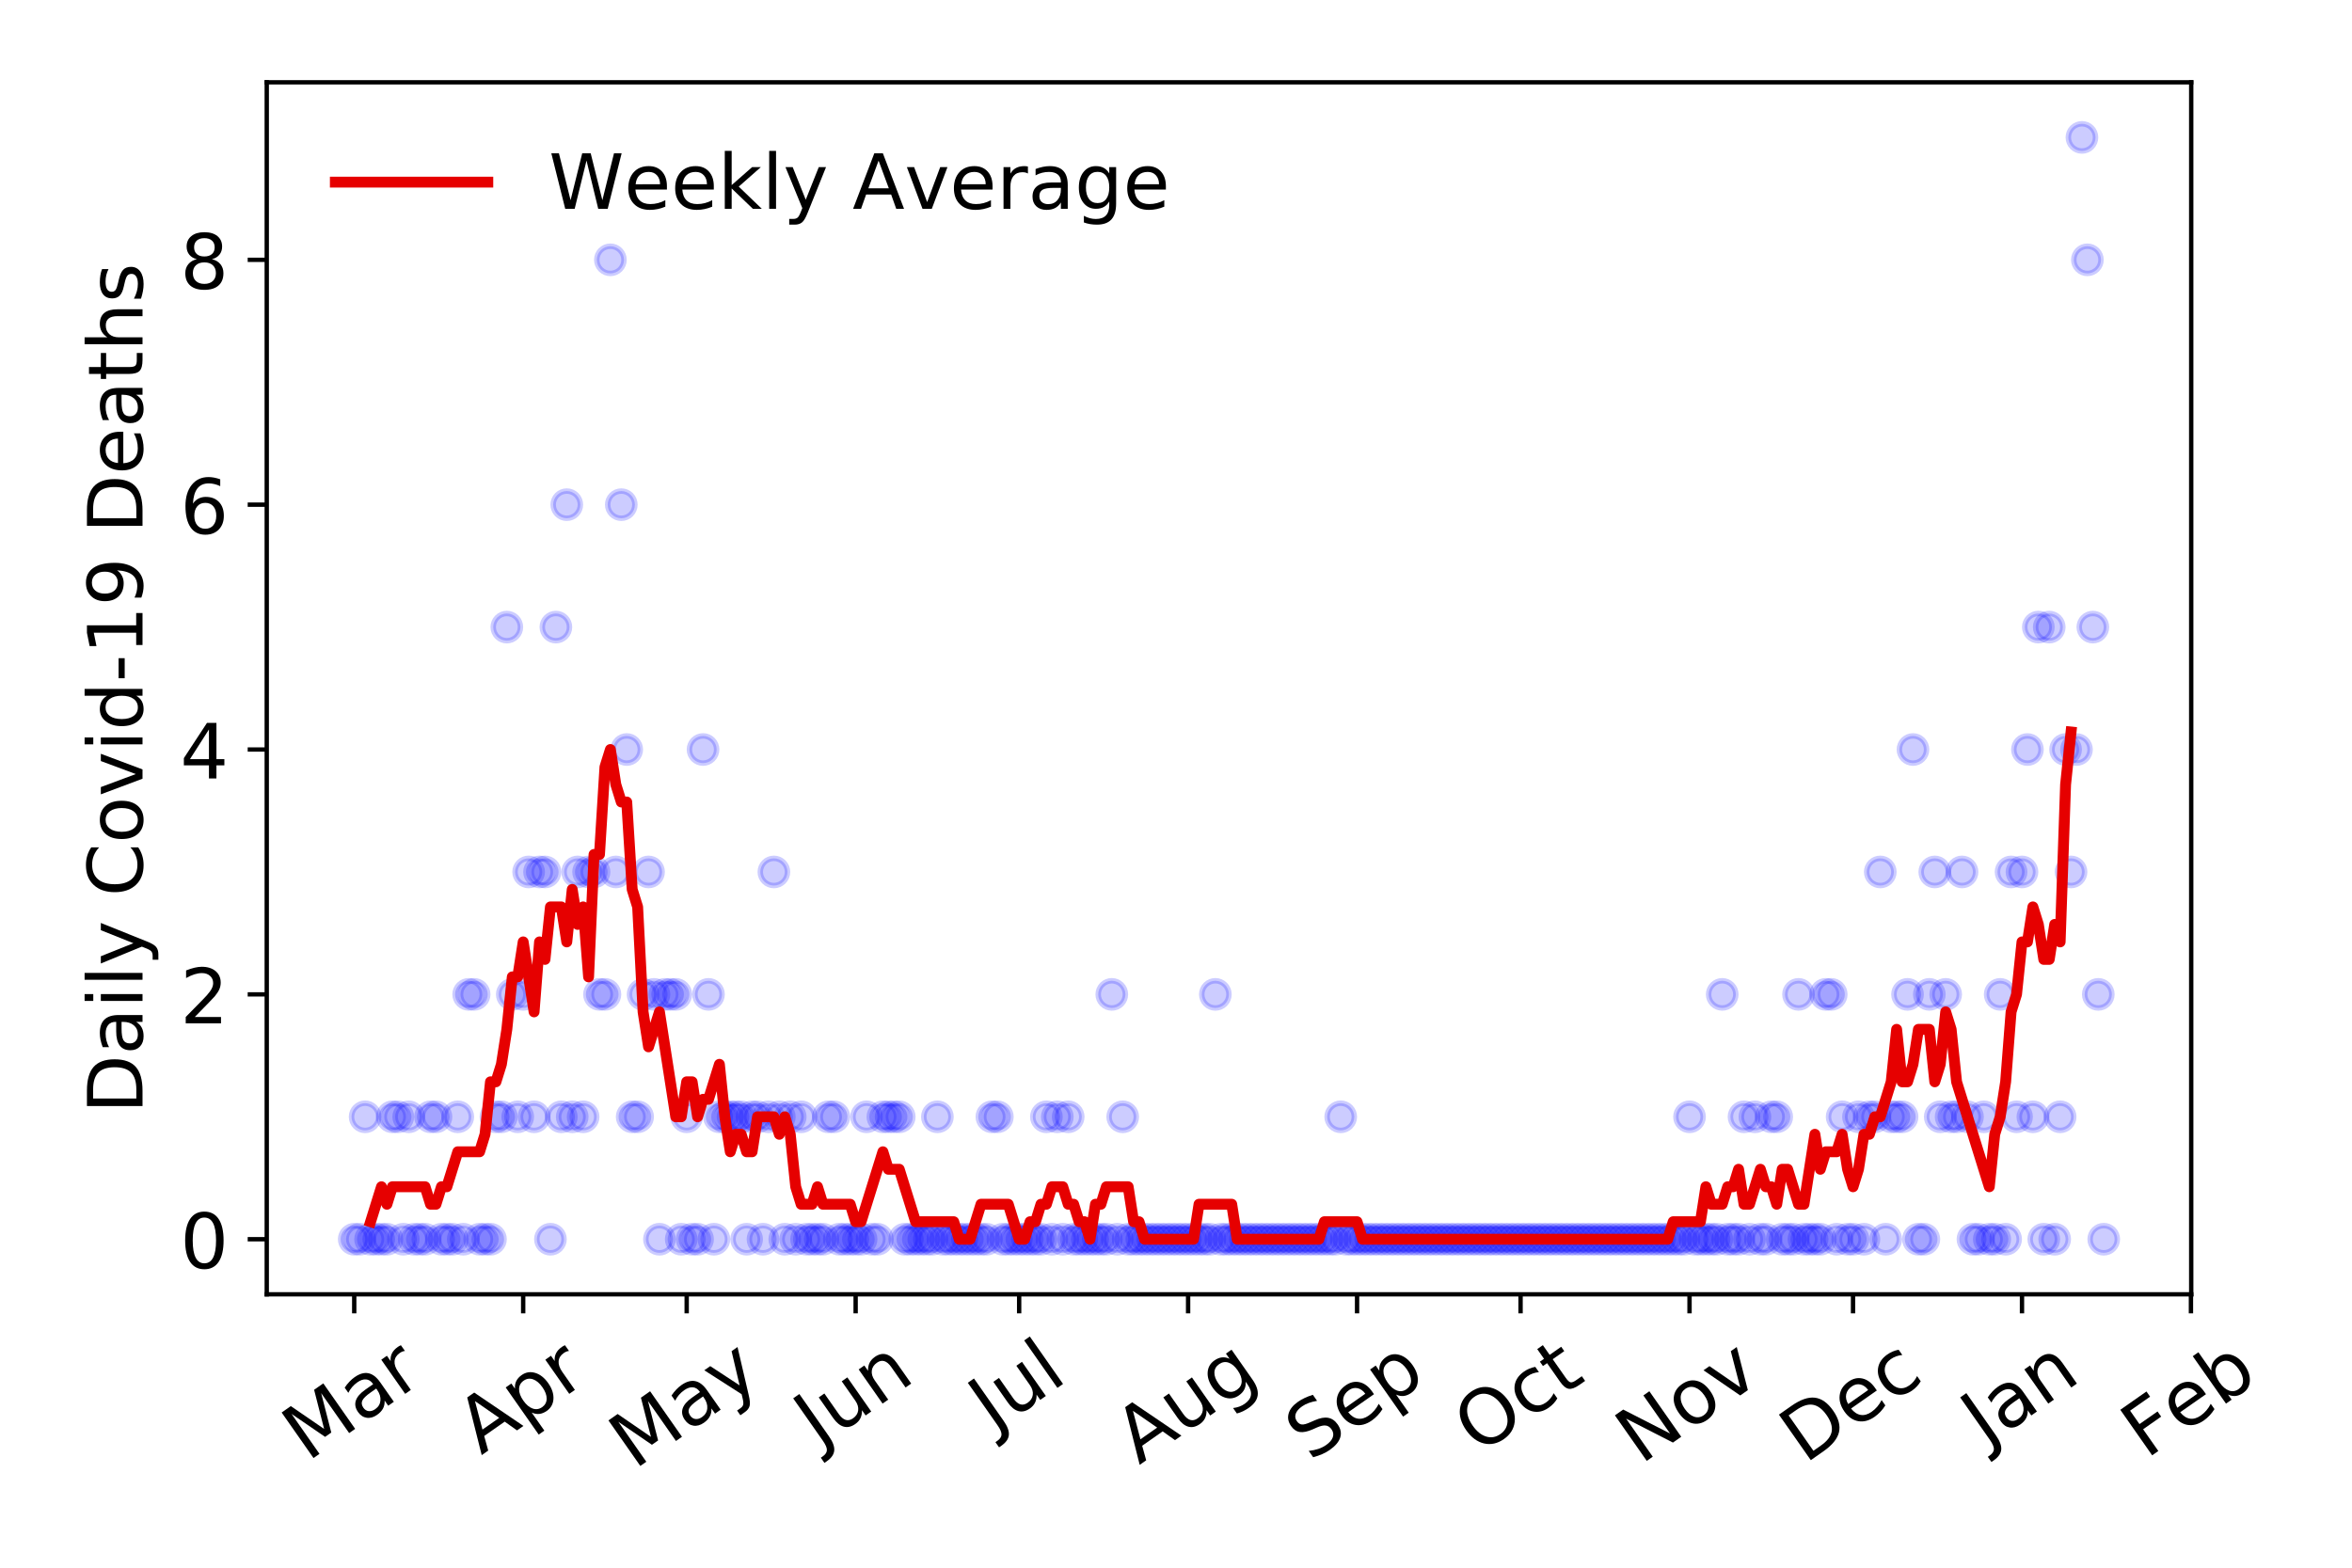 <?xml version="1.0" encoding="utf-8" standalone="no"?>
<!DOCTYPE svg PUBLIC "-//W3C//DTD SVG 1.1//EN"
  "http://www.w3.org/Graphics/SVG/1.1/DTD/svg11.dtd">
<!-- Created with matplotlib (https://matplotlib.org/) -->
<svg height="288pt" version="1.1" viewBox="0 0 432 288" width="432pt" xmlns="http://www.w3.org/2000/svg" xmlns:xlink="http://www.w3.org/1999/xlink">
 <defs>
  <style type="text/css">
*{stroke-linecap:butt;stroke-linejoin:round;}
  </style>
 </defs>
 <g id="figure_1">
  <g id="patch_1">
   <path d="M 0 288 
L 432 288 
L 432 0 
L 0 0 
z
" style="fill:#ffffff;"/>
  </g>
  <g id="axes_1">
   <g id="patch_2">
    <path d="M 48.995 237.778 
L 402.468 237.778 
L 402.468 15.12 
L 48.995 15.12 
z
" style="fill:#ffffff;"/>
   </g>
   <g id="matplotlib.axis_1">
    <g id="xtick_1">
     <g id="line2d_1">
      <defs>
       <path d="M 0 0 
L 0 3.5 
" id="m9b86f538cc" style="stroke:#000000;stroke-width:0.8;"/>
      </defs>
      <g>
       <use style="stroke:#000000;stroke-width:0.8;" x="65.062" xlink:href="#m9b86f538cc" y="237.778"/>
      </g>
     </g>
     <g id="text_1">
      <!-- Mar -->
      <defs>
       <path d="M 9.812 72.906 
L 24.516 72.906 
L 43.109 23.297 
L 61.812 72.906 
L 76.516 72.906 
L 76.516 0 
L 66.891 0 
L 66.891 64.016 
L 48.094 14.016 
L 38.188 14.016 
L 19.391 64.016 
L 19.391 0 
L 9.812 0 
z
" id="DejaVuSans-77"/>
       <path d="M 34.281 27.484 
Q 23.391 27.484 19.188 25 
Q 14.984 22.516 14.984 16.5 
Q 14.984 11.719 18.141 8.906 
Q 21.297 6.109 26.703 6.109 
Q 34.188 6.109 38.703 11.406 
Q 43.219 16.703 43.219 25.484 
L 43.219 27.484 
z
M 52.203 31.203 
L 52.203 0 
L 43.219 0 
L 43.219 8.297 
Q 40.141 3.328 35.547 0.953 
Q 30.953 -1.422 24.312 -1.422 
Q 15.922 -1.422 10.953 3.297 
Q 6 8.016 6 15.922 
Q 6 25.141 12.172 29.828 
Q 18.359 34.516 30.609 34.516 
L 43.219 34.516 
L 43.219 35.406 
Q 43.219 41.609 39.141 45 
Q 35.062 48.391 27.688 48.391 
Q 23 48.391 18.547 47.266 
Q 14.109 46.141 10.016 43.891 
L 10.016 52.203 
Q 14.938 54.109 19.578 55.047 
Q 24.219 56 28.609 56 
Q 40.484 56 46.344 49.844 
Q 52.203 43.703 52.203 31.203 
z
" id="DejaVuSans-97"/>
       <path d="M 41.109 46.297 
Q 39.594 47.172 37.812 47.578 
Q 36.031 48 33.891 48 
Q 26.266 48 22.188 43.047 
Q 18.109 38.094 18.109 28.812 
L 18.109 0 
L 9.078 0 
L 9.078 54.688 
L 18.109 54.688 
L 18.109 46.188 
Q 20.953 51.172 25.484 53.578 
Q 30.031 56 36.531 56 
Q 37.453 56 38.578 55.875 
Q 39.703 55.766 41.062 55.516 
z
" id="DejaVuSans-114"/>
      </defs>
      <g transform="translate(56.459 268.643)rotate(-35)scale(0.14 -0.14)">
       <use xlink:href="#DejaVuSans-77"/>
       <use x="86.279" xlink:href="#DejaVuSans-97"/>
       <use x="147.559" xlink:href="#DejaVuSans-114"/>
      </g>
     </g>
    </g>
    <g id="xtick_2">
     <g id="line2d_2">
      <g>
       <use style="stroke:#000000;stroke-width:0.8;" x="96.095" xlink:href="#m9b86f538cc" y="237.778"/>
      </g>
     </g>
     <g id="text_2">
      <!-- Apr -->
      <defs>
       <path d="M 34.188 63.188 
L 20.797 26.906 
L 47.609 26.906 
z
M 28.609 72.906 
L 39.797 72.906 
L 67.578 0 
L 57.328 0 
L 50.688 18.703 
L 17.828 18.703 
L 11.188 0 
L 0.781 0 
z
" id="DejaVuSans-65"/>
       <path d="M 18.109 8.203 
L 18.109 -20.797 
L 9.078 -20.797 
L 9.078 54.688 
L 18.109 54.688 
L 18.109 46.391 
Q 20.953 51.266 25.266 53.625 
Q 29.594 56 35.594 56 
Q 45.562 56 51.781 48.094 
Q 58.016 40.188 58.016 27.297 
Q 58.016 14.406 51.781 6.484 
Q 45.562 -1.422 35.594 -1.422 
Q 29.594 -1.422 25.266 0.953 
Q 20.953 3.328 18.109 8.203 
z
M 48.688 27.297 
Q 48.688 37.203 44.609 42.844 
Q 40.531 48.484 33.406 48.484 
Q 26.266 48.484 22.188 42.844 
Q 18.109 37.203 18.109 27.297 
Q 18.109 17.391 22.188 11.75 
Q 26.266 6.109 33.406 6.109 
Q 40.531 6.109 44.609 11.75 
Q 48.688 17.391 48.688 27.297 
z
" id="DejaVuSans-112"/>
      </defs>
      <g transform="translate(88.391 267.384)rotate(-35)scale(0.14 -0.14)">
       <use xlink:href="#DejaVuSans-65"/>
       <use x="68.408" xlink:href="#DejaVuSans-112"/>
       <use x="131.885" xlink:href="#DejaVuSans-114"/>
      </g>
     </g>
    </g>
    <g id="xtick_3">
     <g id="line2d_3">
      <g>
       <use style="stroke:#000000;stroke-width:0.8;" x="126.126" xlink:href="#m9b86f538cc" y="237.778"/>
      </g>
     </g>
     <g id="text_3">
      <!-- May -->
      <defs>
       <path d="M 32.172 -5.078 
Q 28.375 -14.844 24.75 -17.812 
Q 21.141 -20.797 15.094 -20.797 
L 7.906 -20.797 
L 7.906 -13.281 
L 13.188 -13.281 
Q 16.891 -13.281 18.938 -11.516 
Q 21 -9.766 23.484 -3.219 
L 25.094 0.875 
L 2.984 54.688 
L 12.5 54.688 
L 29.594 11.922 
L 46.688 54.688 
L 56.203 54.688 
z
" id="DejaVuSans-121"/>
      </defs>
      <g transform="translate(116.487 270.094)rotate(-35)scale(0.14 -0.14)">
       <use xlink:href="#DejaVuSans-77"/>
       <use x="86.279" xlink:href="#DejaVuSans-97"/>
       <use x="147.559" xlink:href="#DejaVuSans-121"/>
      </g>
     </g>
    </g>
    <g id="xtick_4">
     <g id="line2d_4">
      <g>
       <use style="stroke:#000000;stroke-width:0.8;" x="157.159" xlink:href="#m9b86f538cc" y="237.778"/>
      </g>
     </g>
     <g id="text_4">
      <!-- Jun -->
      <defs>
       <path d="M 9.812 72.906 
L 19.672 72.906 
L 19.672 5.078 
Q 19.672 -8.109 14.672 -14.062 
Q 9.672 -20.016 -1.422 -20.016 
L -5.172 -20.016 
L -5.172 -11.719 
L -2.094 -11.719 
Q 4.438 -11.719 7.125 -8.047 
Q 9.812 -4.391 9.812 5.078 
z
" id="DejaVuSans-74"/>
       <path d="M 8.5 21.578 
L 8.5 54.688 
L 17.484 54.688 
L 17.484 21.922 
Q 17.484 14.156 20.5 10.266 
Q 23.531 6.391 29.594 6.391 
Q 36.859 6.391 41.078 11.031 
Q 45.312 15.672 45.312 23.688 
L 45.312 54.688 
L 54.297 54.688 
L 54.297 0 
L 45.312 0 
L 45.312 8.406 
Q 42.047 3.422 37.719 1 
Q 33.406 -1.422 27.688 -1.422 
Q 18.266 -1.422 13.375 4.438 
Q 8.5 10.297 8.5 21.578 
z
M 31.109 56 
z
" id="DejaVuSans-117"/>
       <path d="M 54.891 33.016 
L 54.891 0 
L 45.906 0 
L 45.906 32.719 
Q 45.906 40.484 42.875 44.328 
Q 39.844 48.188 33.797 48.188 
Q 26.516 48.188 22.312 43.547 
Q 18.109 38.922 18.109 30.906 
L 18.109 0 
L 9.078 0 
L 9.078 54.688 
L 18.109 54.688 
L 18.109 46.188 
Q 21.344 51.125 25.703 53.562 
Q 30.078 56 35.797 56 
Q 45.219 56 50.047 50.172 
Q 54.891 44.344 54.891 33.016 
z
" id="DejaVuSans-110"/>
      </defs>
      <g transform="translate(150.416 266.039)rotate(-35)scale(0.14 -0.14)">
       <use xlink:href="#DejaVuSans-74"/>
       <use x="29.492" xlink:href="#DejaVuSans-117"/>
       <use x="92.871" xlink:href="#DejaVuSans-110"/>
      </g>
     </g>
    </g>
    <g id="xtick_5">
     <g id="line2d_5">
      <g>
       <use style="stroke:#000000;stroke-width:0.8;" x="187.191" xlink:href="#m9b86f538cc" y="237.778"/>
      </g>
     </g>
     <g id="text_5">
      <!-- Jul -->
      <defs>
       <path d="M 9.422 75.984 
L 18.406 75.984 
L 18.406 0 
L 9.422 0 
z
" id="DejaVuSans-108"/>
      </defs>
      <g transform="translate(182.488 263.181)rotate(-35)scale(0.14 -0.14)">
       <use xlink:href="#DejaVuSans-74"/>
       <use x="29.492" xlink:href="#DejaVuSans-117"/>
       <use x="92.871" xlink:href="#DejaVuSans-108"/>
      </g>
     </g>
    </g>
    <g id="xtick_6">
     <g id="line2d_6">
      <g>
       <use style="stroke:#000000;stroke-width:0.8;" x="218.224" xlink:href="#m9b86f538cc" y="237.778"/>
      </g>
     </g>
     <g id="text_6">
      <!-- Aug -->
      <defs>
       <path d="M 45.406 27.984 
Q 45.406 37.75 41.375 43.109 
Q 37.359 48.484 30.078 48.484 
Q 22.859 48.484 18.828 43.109 
Q 14.797 37.75 14.797 27.984 
Q 14.797 18.266 18.828 12.891 
Q 22.859 7.516 30.078 7.516 
Q 37.359 7.516 41.375 12.891 
Q 45.406 18.266 45.406 27.984 
z
M 54.391 6.781 
Q 54.391 -7.172 48.188 -13.984 
Q 42 -20.797 29.203 -20.797 
Q 24.469 -20.797 20.266 -20.094 
Q 16.062 -19.391 12.109 -17.922 
L 12.109 -9.188 
Q 16.062 -11.328 19.922 -12.344 
Q 23.781 -13.375 27.781 -13.375 
Q 36.625 -13.375 41.016 -8.766 
Q 45.406 -4.156 45.406 5.172 
L 45.406 9.625 
Q 42.625 4.781 38.281 2.391 
Q 33.938 0 27.875 0 
Q 17.828 0 11.672 7.656 
Q 5.516 15.328 5.516 27.984 
Q 5.516 40.672 11.672 48.328 
Q 17.828 56 27.875 56 
Q 33.938 56 38.281 53.609 
Q 42.625 51.219 45.406 46.391 
L 45.406 54.688 
L 54.391 54.688 
z
" id="DejaVuSans-103"/>
      </defs>
      <g transform="translate(209.243 269.172)rotate(-35)scale(0.14 -0.14)">
       <use xlink:href="#DejaVuSans-65"/>
       <use x="68.408" xlink:href="#DejaVuSans-117"/>
       <use x="131.787" xlink:href="#DejaVuSans-103"/>
      </g>
     </g>
    </g>
    <g id="xtick_7">
     <g id="line2d_7">
      <g>
       <use style="stroke:#000000;stroke-width:0.8;" x="249.256" xlink:href="#m9b86f538cc" y="237.778"/>
      </g>
     </g>
     <g id="text_7">
      <!-- Sep -->
      <defs>
       <path d="M 53.516 70.516 
L 53.516 60.891 
Q 47.906 63.578 42.922 64.891 
Q 37.938 66.219 33.297 66.219 
Q 25.25 66.219 20.875 63.094 
Q 16.5 59.969 16.5 54.203 
Q 16.5 49.359 19.406 46.891 
Q 22.312 44.438 30.422 42.922 
L 36.375 41.703 
Q 47.406 39.594 52.656 34.297 
Q 57.906 29 57.906 20.125 
Q 57.906 9.516 50.797 4.047 
Q 43.703 -1.422 29.984 -1.422 
Q 24.812 -1.422 18.969 -0.25 
Q 13.141 0.922 6.891 3.219 
L 6.891 13.375 
Q 12.891 10.016 18.656 8.297 
Q 24.422 6.594 29.984 6.594 
Q 38.422 6.594 43.016 9.906 
Q 47.609 13.234 47.609 19.391 
Q 47.609 24.75 44.312 27.781 
Q 41.016 30.812 33.5 32.328 
L 27.484 33.5 
Q 16.453 35.688 11.516 40.375 
Q 6.594 45.062 6.594 53.422 
Q 6.594 63.094 13.406 68.656 
Q 20.219 74.219 32.172 74.219 
Q 37.312 74.219 42.625 73.281 
Q 47.953 72.359 53.516 70.516 
z
" id="DejaVuSans-83"/>
       <path d="M 56.203 29.594 
L 56.203 25.203 
L 14.891 25.203 
Q 15.484 15.922 20.484 11.062 
Q 25.484 6.203 34.422 6.203 
Q 39.594 6.203 44.453 7.469 
Q 49.312 8.734 54.109 11.281 
L 54.109 2.781 
Q 49.266 0.734 44.188 -0.344 
Q 39.109 -1.422 33.891 -1.422 
Q 20.797 -1.422 13.156 6.188 
Q 5.516 13.812 5.516 26.812 
Q 5.516 40.234 12.766 48.109 
Q 20.016 56 32.328 56 
Q 43.359 56 49.781 48.891 
Q 56.203 41.797 56.203 29.594 
z
M 47.219 32.234 
Q 47.125 39.594 43.094 43.984 
Q 39.062 48.391 32.422 48.391 
Q 24.906 48.391 20.391 44.141 
Q 15.875 39.891 15.188 32.172 
z
" id="DejaVuSans-101"/>
      </defs>
      <g transform="translate(240.664 268.629)rotate(-35)scale(0.14 -0.14)">
       <use xlink:href="#DejaVuSans-83"/>
       <use x="63.477" xlink:href="#DejaVuSans-101"/>
       <use x="125" xlink:href="#DejaVuSans-112"/>
      </g>
     </g>
    </g>
    <g id="xtick_8">
     <g id="line2d_8">
      <g>
       <use style="stroke:#000000;stroke-width:0.8;" x="279.288" xlink:href="#m9b86f538cc" y="237.778"/>
      </g>
     </g>
     <g id="text_8">
      <!-- Oct -->
      <defs>
       <path d="M 39.406 66.219 
Q 28.656 66.219 22.328 58.203 
Q 16.016 50.203 16.016 36.375 
Q 16.016 22.609 22.328 14.594 
Q 28.656 6.594 39.406 6.594 
Q 50.141 6.594 56.422 14.594 
Q 62.703 22.609 62.703 36.375 
Q 62.703 50.203 56.422 58.203 
Q 50.141 66.219 39.406 66.219 
z
M 39.406 74.219 
Q 54.734 74.219 63.906 63.938 
Q 73.094 53.656 73.094 36.375 
Q 73.094 19.141 63.906 8.859 
Q 54.734 -1.422 39.406 -1.422 
Q 24.031 -1.422 14.812 8.828 
Q 5.609 19.094 5.609 36.375 
Q 5.609 53.656 14.812 63.938 
Q 24.031 74.219 39.406 74.219 
z
" id="DejaVuSans-79"/>
       <path d="M 48.781 52.594 
L 48.781 44.188 
Q 44.969 46.297 41.141 47.344 
Q 37.312 48.391 33.406 48.391 
Q 24.656 48.391 19.812 42.844 
Q 14.984 37.312 14.984 27.297 
Q 14.984 17.281 19.812 11.734 
Q 24.656 6.203 33.406 6.203 
Q 37.312 6.203 41.141 7.25 
Q 44.969 8.297 48.781 10.406 
L 48.781 2.094 
Q 45.016 0.344 40.984 -0.531 
Q 36.969 -1.422 32.422 -1.422 
Q 20.062 -1.422 12.781 6.344 
Q 5.516 14.109 5.516 27.297 
Q 5.516 40.672 12.859 48.328 
Q 20.219 56 33.016 56 
Q 37.156 56 41.109 55.141 
Q 45.062 54.297 48.781 52.594 
z
" id="DejaVuSans-99"/>
       <path d="M 18.312 70.219 
L 18.312 54.688 
L 36.812 54.688 
L 36.812 47.703 
L 18.312 47.703 
L 18.312 18.016 
Q 18.312 11.328 20.141 9.422 
Q 21.969 7.516 27.594 7.516 
L 36.812 7.516 
L 36.812 0 
L 27.594 0 
Q 17.188 0 13.234 3.875 
Q 9.281 7.766 9.281 18.016 
L 9.281 47.703 
L 2.688 47.703 
L 2.688 54.688 
L 9.281 54.688 
L 9.281 70.219 
z
" id="DejaVuSans-116"/>
      </defs>
      <g transform="translate(271.589 267.377)rotate(-35)scale(0.14 -0.14)">
       <use xlink:href="#DejaVuSans-79"/>
       <use x="78.711" xlink:href="#DejaVuSans-99"/>
       <use x="133.691" xlink:href="#DejaVuSans-116"/>
      </g>
     </g>
    </g>
    <g id="xtick_9">
     <g id="line2d_9">
      <g>
       <use style="stroke:#000000;stroke-width:0.8;" x="310.321" xlink:href="#m9b86f538cc" y="237.778"/>
      </g>
     </g>
     <g id="text_9">
      <!-- Nov -->
      <defs>
       <path d="M 9.812 72.906 
L 23.094 72.906 
L 55.422 11.922 
L 55.422 72.906 
L 64.984 72.906 
L 64.984 0 
L 51.703 0 
L 19.391 60.984 
L 19.391 0 
L 9.812 0 
z
" id="DejaVuSans-78"/>
       <path d="M 30.609 48.391 
Q 23.391 48.391 19.188 42.75 
Q 14.984 37.109 14.984 27.297 
Q 14.984 17.484 19.156 11.844 
Q 23.344 6.203 30.609 6.203 
Q 37.797 6.203 41.984 11.859 
Q 46.188 17.531 46.188 27.297 
Q 46.188 37.016 41.984 42.703 
Q 37.797 48.391 30.609 48.391 
z
M 30.609 56 
Q 42.328 56 49.016 48.375 
Q 55.719 40.766 55.719 27.297 
Q 55.719 13.875 49.016 6.219 
Q 42.328 -1.422 30.609 -1.422 
Q 18.844 -1.422 12.172 6.219 
Q 5.516 13.875 5.516 27.297 
Q 5.516 40.766 12.172 48.375 
Q 18.844 56 30.609 56 
z
" id="DejaVuSans-111"/>
       <path d="M 2.984 54.688 
L 12.5 54.688 
L 29.594 8.797 
L 46.688 54.688 
L 56.203 54.688 
L 35.688 0 
L 23.484 0 
z
" id="DejaVuSans-118"/>
      </defs>
      <g transform="translate(301.345 269.166)rotate(-35)scale(0.14 -0.14)">
       <use xlink:href="#DejaVuSans-78"/>
       <use x="74.805" xlink:href="#DejaVuSans-111"/>
       <use x="135.986" xlink:href="#DejaVuSans-118"/>
      </g>
     </g>
    </g>
    <g id="xtick_10">
     <g id="line2d_10">
      <g>
       <use style="stroke:#000000;stroke-width:0.8;" x="340.353" xlink:href="#m9b86f538cc" y="237.778"/>
      </g>
     </g>
     <g id="text_10">
      <!-- Dec -->
      <defs>
       <path d="M 19.672 64.797 
L 19.672 8.109 
L 31.594 8.109 
Q 46.688 8.109 53.688 14.938 
Q 60.688 21.781 60.688 36.531 
Q 60.688 51.172 53.688 57.984 
Q 46.688 64.797 31.594 64.797 
z
M 9.812 72.906 
L 30.078 72.906 
Q 51.266 72.906 61.172 64.094 
Q 71.094 55.281 71.094 36.531 
Q 71.094 17.672 61.125 8.828 
Q 51.172 0 30.078 0 
L 9.812 0 
z
" id="DejaVuSans-68"/>
      </defs>
      <g transform="translate(331.472 269.032)rotate(-35)scale(0.14 -0.14)">
       <use xlink:href="#DejaVuSans-68"/>
       <use x="77.002" xlink:href="#DejaVuSans-101"/>
       <use x="138.525" xlink:href="#DejaVuSans-99"/>
      </g>
     </g>
    </g>
    <g id="xtick_11">
     <g id="line2d_11">
      <g>
       <use style="stroke:#000000;stroke-width:0.8;" x="371.385" xlink:href="#m9b86f538cc" y="237.778"/>
      </g>
     </g>
     <g id="text_11">
      <!-- Jan -->
      <g transform="translate(364.762 265.871)rotate(-35)scale(0.14 -0.14)">
       <use xlink:href="#DejaVuSans-74"/>
       <use x="29.492" xlink:href="#DejaVuSans-97"/>
       <use x="90.771" xlink:href="#DejaVuSans-110"/>
      </g>
     </g>
    </g>
    <g id="xtick_12">
     <g id="line2d_12">
      <g>
       <use style="stroke:#000000;stroke-width:0.8;" x="402.418" xlink:href="#m9b86f538cc" y="237.778"/>
      </g>
     </g>
     <g id="text_12">
      <!-- Feb -->
      <defs>
       <path d="M 9.812 72.906 
L 51.703 72.906 
L 51.703 64.594 
L 19.672 64.594 
L 19.672 43.109 
L 48.578 43.109 
L 48.578 34.812 
L 19.672 34.812 
L 19.672 0 
L 9.812 0 
z
" id="DejaVuSans-70"/>
       <path d="M 48.688 27.297 
Q 48.688 37.203 44.609 42.844 
Q 40.531 48.484 33.406 48.484 
Q 26.266 48.484 22.188 42.844 
Q 18.109 37.203 18.109 27.297 
Q 18.109 17.391 22.188 11.75 
Q 26.266 6.109 33.406 6.109 
Q 40.531 6.109 44.609 11.75 
Q 48.688 17.391 48.688 27.297 
z
M 18.109 46.391 
Q 20.953 51.266 25.266 53.625 
Q 29.594 56 35.594 56 
Q 45.562 56 51.781 48.094 
Q 58.016 40.188 58.016 27.297 
Q 58.016 14.406 51.781 6.484 
Q 45.562 -1.422 35.594 -1.422 
Q 29.594 -1.422 25.266 0.953 
Q 20.953 3.328 18.109 8.203 
L 18.109 0 
L 9.078 0 
L 9.078 75.984 
L 18.109 75.984 
z
" id="DejaVuSans-98"/>
      </defs>
      <g transform="translate(394.172 268.143)rotate(-35)scale(0.14 -0.14)">
       <use xlink:href="#DejaVuSans-70"/>
       <use x="57.441" xlink:href="#DejaVuSans-101"/>
       <use x="118.965" xlink:href="#DejaVuSans-98"/>
      </g>
     </g>
    </g>
   </g>
   <g id="matplotlib.axis_2">
    <g id="ytick_1">
     <g id="line2d_13">
      <defs>
       <path d="M 0 0 
L -3.5 0 
" id="m87a8edbbb4" style="stroke:#000000;stroke-width:0.8;"/>
      </defs>
      <g>
       <use style="stroke:#000000;stroke-width:0.8;" x="48.995" xlink:href="#m87a8edbbb4" y="227.657"/>
      </g>
     </g>
     <g id="text_13">
      <!-- 0 -->
      <defs>
       <path d="M 31.781 66.406 
Q 24.172 66.406 20.328 58.906 
Q 16.5 51.422 16.5 36.375 
Q 16.5 21.391 20.328 13.891 
Q 24.172 6.391 31.781 6.391 
Q 39.453 6.391 43.281 13.891 
Q 47.125 21.391 47.125 36.375 
Q 47.125 51.422 43.281 58.906 
Q 39.453 66.406 31.781 66.406 
z
M 31.781 74.219 
Q 44.047 74.219 50.516 64.516 
Q 56.984 54.828 56.984 36.375 
Q 56.984 17.969 50.516 8.266 
Q 44.047 -1.422 31.781 -1.422 
Q 19.531 -1.422 13.062 8.266 
Q 6.594 17.969 6.594 36.375 
Q 6.594 54.828 13.062 64.516 
Q 19.531 74.219 31.781 74.219 
z
" id="DejaVuSans-48"/>
      </defs>
      <g transform="translate(33.087 232.976)scale(0.14 -0.14)">
       <use xlink:href="#DejaVuSans-48"/>
      </g>
     </g>
    </g>
    <g id="ytick_2">
     <g id="line2d_14">
      <g>
       <use style="stroke:#000000;stroke-width:0.8;" x="48.995" xlink:href="#m87a8edbbb4" y="182.676"/>
      </g>
     </g>
     <g id="text_14">
      <!-- 2 -->
      <defs>
       <path d="M 19.188 8.297 
L 53.609 8.297 
L 53.609 0 
L 7.328 0 
L 7.328 8.297 
Q 12.938 14.109 22.625 23.891 
Q 32.328 33.688 34.812 36.531 
Q 39.547 41.844 41.422 45.531 
Q 43.312 49.219 43.312 52.781 
Q 43.312 58.594 39.234 62.25 
Q 35.156 65.922 28.609 65.922 
Q 23.969 65.922 18.812 64.312 
Q 13.672 62.703 7.812 59.422 
L 7.812 69.391 
Q 13.766 71.781 18.938 73 
Q 24.125 74.219 28.422 74.219 
Q 39.75 74.219 46.484 68.547 
Q 53.219 62.891 53.219 53.422 
Q 53.219 48.922 51.531 44.891 
Q 49.859 40.875 45.406 35.406 
Q 44.188 33.984 37.641 27.219 
Q 31.109 20.453 19.188 8.297 
z
" id="DejaVuSans-50"/>
      </defs>
      <g transform="translate(33.087 187.995)scale(0.14 -0.14)">
       <use xlink:href="#DejaVuSans-50"/>
      </g>
     </g>
    </g>
    <g id="ytick_3">
     <g id="line2d_15">
      <g>
       <use style="stroke:#000000;stroke-width:0.8;" x="48.995" xlink:href="#m87a8edbbb4" y="137.694"/>
      </g>
     </g>
     <g id="text_15">
      <!-- 4 -->
      <defs>
       <path d="M 37.797 64.312 
L 12.891 25.391 
L 37.797 25.391 
z
M 35.203 72.906 
L 47.609 72.906 
L 47.609 25.391 
L 58.016 25.391 
L 58.016 17.188 
L 47.609 17.188 
L 47.609 0 
L 37.797 0 
L 37.797 17.188 
L 4.891 17.188 
L 4.891 26.703 
z
" id="DejaVuSans-52"/>
      </defs>
      <g transform="translate(33.087 143.013)scale(0.14 -0.14)">
       <use xlink:href="#DejaVuSans-52"/>
      </g>
     </g>
    </g>
    <g id="ytick_4">
     <g id="line2d_16">
      <g>
       <use style="stroke:#000000;stroke-width:0.8;" x="48.995" xlink:href="#m87a8edbbb4" y="92.713"/>
      </g>
     </g>
     <g id="text_16">
      <!-- 6 -->
      <defs>
       <path d="M 33.016 40.375 
Q 26.375 40.375 22.484 35.828 
Q 18.609 31.297 18.609 23.391 
Q 18.609 15.531 22.484 10.953 
Q 26.375 6.391 33.016 6.391 
Q 39.656 6.391 43.531 10.953 
Q 47.406 15.531 47.406 23.391 
Q 47.406 31.297 43.531 35.828 
Q 39.656 40.375 33.016 40.375 
z
M 52.594 71.297 
L 52.594 62.312 
Q 48.875 64.062 45.094 64.984 
Q 41.312 65.922 37.594 65.922 
Q 27.828 65.922 22.672 59.328 
Q 17.531 52.734 16.797 39.406 
Q 19.672 43.656 24.016 45.922 
Q 28.375 48.188 33.594 48.188 
Q 44.578 48.188 50.953 41.516 
Q 57.328 34.859 57.328 23.391 
Q 57.328 12.156 50.688 5.359 
Q 44.047 -1.422 33.016 -1.422 
Q 20.359 -1.422 13.672 8.266 
Q 6.984 17.969 6.984 36.375 
Q 6.984 53.656 15.188 63.938 
Q 23.391 74.219 37.203 74.219 
Q 40.922 74.219 44.703 73.484 
Q 48.484 72.75 52.594 71.297 
z
" id="DejaVuSans-54"/>
      </defs>
      <g transform="translate(33.087 98.032)scale(0.14 -0.14)">
       <use xlink:href="#DejaVuSans-54"/>
      </g>
     </g>
    </g>
    <g id="ytick_5">
     <g id="line2d_17">
      <g>
       <use style="stroke:#000000;stroke-width:0.8;" x="48.995" xlink:href="#m87a8edbbb4" y="47.732"/>
      </g>
     </g>
     <g id="text_17">
      <!-- 8 -->
      <defs>
       <path d="M 31.781 34.625 
Q 24.75 34.625 20.719 30.859 
Q 16.703 27.094 16.703 20.516 
Q 16.703 13.922 20.719 10.156 
Q 24.75 6.391 31.781 6.391 
Q 38.812 6.391 42.859 10.172 
Q 46.922 13.969 46.922 20.516 
Q 46.922 27.094 42.891 30.859 
Q 38.875 34.625 31.781 34.625 
z
M 21.922 38.812 
Q 15.578 40.375 12.031 44.719 
Q 8.5 49.078 8.5 55.328 
Q 8.5 64.062 14.719 69.141 
Q 20.953 74.219 31.781 74.219 
Q 42.672 74.219 48.875 69.141 
Q 55.078 64.062 55.078 55.328 
Q 55.078 49.078 51.531 44.719 
Q 48 40.375 41.703 38.812 
Q 48.828 37.156 52.797 32.312 
Q 56.781 27.484 56.781 20.516 
Q 56.781 9.906 50.312 4.234 
Q 43.844 -1.422 31.781 -1.422 
Q 19.734 -1.422 13.25 4.234 
Q 6.781 9.906 6.781 20.516 
Q 6.781 27.484 10.781 32.312 
Q 14.797 37.156 21.922 38.812 
z
M 18.312 54.391 
Q 18.312 48.734 21.844 45.562 
Q 25.391 42.391 31.781 42.391 
Q 38.141 42.391 41.719 45.562 
Q 45.312 48.734 45.312 54.391 
Q 45.312 60.062 41.719 63.234 
Q 38.141 66.406 31.781 66.406 
Q 25.391 66.406 21.844 63.234 
Q 18.312 60.062 18.312 54.391 
z
" id="DejaVuSans-56"/>
      </defs>
      <g transform="translate(33.087 53.05)scale(0.14 -0.14)">
       <use xlink:href="#DejaVuSans-56"/>
      </g>
     </g>
    </g>
    <g id="text_18">
     <!-- Daily Covid-19 Deaths -->
     <defs>
      <path d="M 9.422 54.688 
L 18.406 54.688 
L 18.406 0 
L 9.422 0 
z
M 9.422 75.984 
L 18.406 75.984 
L 18.406 64.594 
L 9.422 64.594 
z
" id="DejaVuSans-105"/>
      <path id="DejaVuSans-32"/>
      <path d="M 64.406 67.281 
L 64.406 56.891 
Q 59.422 61.531 53.781 63.812 
Q 48.141 66.109 41.797 66.109 
Q 29.297 66.109 22.656 58.469 
Q 16.016 50.828 16.016 36.375 
Q 16.016 21.969 22.656 14.328 
Q 29.297 6.688 41.797 6.688 
Q 48.141 6.688 53.781 8.984 
Q 59.422 11.281 64.406 15.922 
L 64.406 5.609 
Q 59.234 2.094 53.438 0.328 
Q 47.656 -1.422 41.219 -1.422 
Q 24.656 -1.422 15.125 8.703 
Q 5.609 18.844 5.609 36.375 
Q 5.609 53.953 15.125 64.078 
Q 24.656 74.219 41.219 74.219 
Q 47.75 74.219 53.531 72.484 
Q 59.328 70.75 64.406 67.281 
z
" id="DejaVuSans-67"/>
      <path d="M 45.406 46.391 
L 45.406 75.984 
L 54.391 75.984 
L 54.391 0 
L 45.406 0 
L 45.406 8.203 
Q 42.578 3.328 38.25 0.953 
Q 33.938 -1.422 27.875 -1.422 
Q 17.969 -1.422 11.734 6.484 
Q 5.516 14.406 5.516 27.297 
Q 5.516 40.188 11.734 48.094 
Q 17.969 56 27.875 56 
Q 33.938 56 38.25 53.625 
Q 42.578 51.266 45.406 46.391 
z
M 14.797 27.297 
Q 14.797 17.391 18.875 11.75 
Q 22.953 6.109 30.078 6.109 
Q 37.203 6.109 41.297 11.75 
Q 45.406 17.391 45.406 27.297 
Q 45.406 37.203 41.297 42.844 
Q 37.203 48.484 30.078 48.484 
Q 22.953 48.484 18.875 42.844 
Q 14.797 37.203 14.797 27.297 
z
" id="DejaVuSans-100"/>
      <path d="M 4.891 31.391 
L 31.203 31.391 
L 31.203 23.391 
L 4.891 23.391 
z
" id="DejaVuSans-45"/>
      <path d="M 12.406 8.297 
L 28.516 8.297 
L 28.516 63.922 
L 10.984 60.406 
L 10.984 69.391 
L 28.422 72.906 
L 38.281 72.906 
L 38.281 8.297 
L 54.391 8.297 
L 54.391 0 
L 12.406 0 
z
" id="DejaVuSans-49"/>
      <path d="M 10.984 1.516 
L 10.984 10.5 
Q 14.703 8.734 18.5 7.812 
Q 22.312 6.891 25.984 6.891 
Q 35.75 6.891 40.891 13.453 
Q 46.047 20.016 46.781 33.406 
Q 43.953 29.203 39.594 26.953 
Q 35.25 24.703 29.984 24.703 
Q 19.047 24.703 12.672 31.312 
Q 6.297 37.938 6.297 49.422 
Q 6.297 60.641 12.938 67.422 
Q 19.578 74.219 30.609 74.219 
Q 43.266 74.219 49.922 64.516 
Q 56.594 54.828 56.594 36.375 
Q 56.594 19.141 48.406 8.859 
Q 40.234 -1.422 26.422 -1.422 
Q 22.703 -1.422 18.891 -0.688 
Q 15.094 0.047 10.984 1.516 
z
M 30.609 32.422 
Q 37.25 32.422 41.125 36.953 
Q 45.016 41.5 45.016 49.422 
Q 45.016 57.281 41.125 61.844 
Q 37.25 66.406 30.609 66.406 
Q 23.969 66.406 20.094 61.844 
Q 16.219 57.281 16.219 49.422 
Q 16.219 41.5 20.094 36.953 
Q 23.969 32.422 30.609 32.422 
z
" id="DejaVuSans-57"/>
      <path d="M 54.891 33.016 
L 54.891 0 
L 45.906 0 
L 45.906 32.719 
Q 45.906 40.484 42.875 44.328 
Q 39.844 48.188 33.797 48.188 
Q 26.516 48.188 22.312 43.547 
Q 18.109 38.922 18.109 30.906 
L 18.109 0 
L 9.078 0 
L 9.078 75.984 
L 18.109 75.984 
L 18.109 46.188 
Q 21.344 51.125 25.703 53.562 
Q 30.078 56 35.797 56 
Q 45.219 56 50.047 50.172 
Q 54.891 44.344 54.891 33.016 
z
" id="DejaVuSans-104"/>
      <path d="M 44.281 53.078 
L 44.281 44.578 
Q 40.484 46.531 36.375 47.5 
Q 32.281 48.484 27.875 48.484 
Q 21.188 48.484 17.844 46.438 
Q 14.5 44.391 14.5 40.281 
Q 14.5 37.156 16.891 35.375 
Q 19.281 33.594 26.516 31.984 
L 29.594 31.297 
Q 39.156 29.25 43.188 25.516 
Q 47.219 21.781 47.219 15.094 
Q 47.219 7.469 41.188 3.016 
Q 35.156 -1.422 24.609 -1.422 
Q 20.219 -1.422 15.453 -0.562 
Q 10.688 0.297 5.422 2 
L 5.422 11.281 
Q 10.406 8.688 15.234 7.391 
Q 20.062 6.109 24.812 6.109 
Q 31.156 6.109 34.562 8.281 
Q 37.984 10.453 37.984 14.406 
Q 37.984 18.062 35.516 20.016 
Q 33.062 21.969 24.703 23.781 
L 21.578 24.516 
Q 13.234 26.266 9.516 29.906 
Q 5.812 33.547 5.812 39.891 
Q 5.812 47.609 11.281 51.797 
Q 16.75 56 26.812 56 
Q 31.781 56 36.172 55.266 
Q 40.578 54.547 44.281 53.078 
z
" id="DejaVuSans-115"/>
     </defs>
     <g transform="translate(26.176 204.56)rotate(-90)scale(0.14 -0.14)">
      <use xlink:href="#DejaVuSans-68"/>
      <use x="77.002" xlink:href="#DejaVuSans-97"/>
      <use x="138.281" xlink:href="#DejaVuSans-105"/>
      <use x="166.064" xlink:href="#DejaVuSans-108"/>
      <use x="193.848" xlink:href="#DejaVuSans-121"/>
      <use x="253.027" xlink:href="#DejaVuSans-32"/>
      <use x="284.814" xlink:href="#DejaVuSans-67"/>
      <use x="354.639" xlink:href="#DejaVuSans-111"/>
      <use x="415.82" xlink:href="#DejaVuSans-118"/>
      <use x="475" xlink:href="#DejaVuSans-105"/>
      <use x="502.783" xlink:href="#DejaVuSans-100"/>
      <use x="566.26" xlink:href="#DejaVuSans-45"/>
      <use x="602.344" xlink:href="#DejaVuSans-49"/>
      <use x="665.967" xlink:href="#DejaVuSans-57"/>
      <use x="729.59" xlink:href="#DejaVuSans-32"/>
      <use x="761.377" xlink:href="#DejaVuSans-68"/>
      <use x="838.379" xlink:href="#DejaVuSans-101"/>
      <use x="899.902" xlink:href="#DejaVuSans-97"/>
      <use x="961.182" xlink:href="#DejaVuSans-116"/>
      <use x="1000.391" xlink:href="#DejaVuSans-104"/>
      <use x="1063.77" xlink:href="#DejaVuSans-115"/>
     </g>
    </g>
   </g>
   <g id="line2d_18">
    <defs>
     <path d="M 0 2.5 
C 0.663 2.5 1.299 2.237 1.768 1.768 
C 2.237 1.299 2.5 0.663 2.5 0 
C 2.5 -0.663 2.237 -1.299 1.768 -1.768 
C 1.299 -2.237 0.663 -2.5 0 -2.5 
C -0.663 -2.5 -1.299 -2.237 -1.768 -1.768 
C -2.237 -1.299 -2.5 -0.663 -2.5 0 
C -2.5 0.663 -2.237 1.299 -1.768 1.768 
C -1.299 2.237 -0.663 2.5 0 2.5 
z
" id="ma0ce495cc3" style="stroke:#0000ff;stroke-opacity:0.2;"/>
    </defs>
    <g clip-path="url(#pfffab9f5d7)">
     <use style="fill:#0000ff;fill-opacity:0.2;stroke:#0000ff;stroke-opacity:0.2;" x="65.062" xlink:href="#ma0ce495cc3" y="227.657"/>
     <use style="fill:#0000ff;fill-opacity:0.2;stroke:#0000ff;stroke-opacity:0.2;" x="66.063" xlink:href="#ma0ce495cc3" y="227.657"/>
     <use style="fill:#0000ff;fill-opacity:0.2;stroke:#0000ff;stroke-opacity:0.2;" x="67.064" xlink:href="#ma0ce495cc3" y="205.167"/>
     <use style="fill:#0000ff;fill-opacity:0.2;stroke:#0000ff;stroke-opacity:0.2;" x="68.065" xlink:href="#ma0ce495cc3" y="227.657"/>
     <use style="fill:#0000ff;fill-opacity:0.2;stroke:#0000ff;stroke-opacity:0.2;" x="69.066" xlink:href="#ma0ce495cc3" y="227.657"/>
     <use style="fill:#0000ff;fill-opacity:0.2;stroke:#0000ff;stroke-opacity:0.2;" x="70.067" xlink:href="#ma0ce495cc3" y="227.657"/>
     <use style="fill:#0000ff;fill-opacity:0.2;stroke:#0000ff;stroke-opacity:0.2;" x="71.068" xlink:href="#ma0ce495cc3" y="227.657"/>
     <use style="fill:#0000ff;fill-opacity:0.2;stroke:#0000ff;stroke-opacity:0.2;" x="72.069" xlink:href="#ma0ce495cc3" y="205.167"/>
     <use style="fill:#0000ff;fill-opacity:0.2;stroke:#0000ff;stroke-opacity:0.2;" x="73.07" xlink:href="#ma0ce495cc3" y="205.167"/>
     <use style="fill:#0000ff;fill-opacity:0.2;stroke:#0000ff;stroke-opacity:0.2;" x="74.071" xlink:href="#ma0ce495cc3" y="227.657"/>
     <use style="fill:#0000ff;fill-opacity:0.2;stroke:#0000ff;stroke-opacity:0.2;" x="75.073" xlink:href="#ma0ce495cc3" y="205.167"/>
     <use style="fill:#0000ff;fill-opacity:0.2;stroke:#0000ff;stroke-opacity:0.2;" x="76.074" xlink:href="#ma0ce495cc3" y="227.657"/>
     <use style="fill:#0000ff;fill-opacity:0.2;stroke:#0000ff;stroke-opacity:0.2;" x="77.075" xlink:href="#ma0ce495cc3" y="227.657"/>
     <use style="fill:#0000ff;fill-opacity:0.2;stroke:#0000ff;stroke-opacity:0.2;" x="78.076" xlink:href="#ma0ce495cc3" y="227.657"/>
     <use style="fill:#0000ff;fill-opacity:0.2;stroke:#0000ff;stroke-opacity:0.2;" x="79.077" xlink:href="#ma0ce495cc3" y="205.167"/>
     <use style="fill:#0000ff;fill-opacity:0.2;stroke:#0000ff;stroke-opacity:0.2;" x="80.078" xlink:href="#ma0ce495cc3" y="205.167"/>
     <use style="fill:#0000ff;fill-opacity:0.2;stroke:#0000ff;stroke-opacity:0.2;" x="81.079" xlink:href="#ma0ce495cc3" y="227.657"/>
     <use style="fill:#0000ff;fill-opacity:0.2;stroke:#0000ff;stroke-opacity:0.2;" x="82.08" xlink:href="#ma0ce495cc3" y="227.657"/>
     <use style="fill:#0000ff;fill-opacity:0.2;stroke:#0000ff;stroke-opacity:0.2;" x="83.081" xlink:href="#ma0ce495cc3" y="227.657"/>
     <use style="fill:#0000ff;fill-opacity:0.2;stroke:#0000ff;stroke-opacity:0.2;" x="84.082" xlink:href="#ma0ce495cc3" y="205.167"/>
     <use style="fill:#0000ff;fill-opacity:0.2;stroke:#0000ff;stroke-opacity:0.2;" x="85.083" xlink:href="#ma0ce495cc3" y="227.657"/>
     <use style="fill:#0000ff;fill-opacity:0.2;stroke:#0000ff;stroke-opacity:0.2;" x="86.084" xlink:href="#ma0ce495cc3" y="182.676"/>
     <use style="fill:#0000ff;fill-opacity:0.2;stroke:#0000ff;stroke-opacity:0.2;" x="87.085" xlink:href="#ma0ce495cc3" y="182.676"/>
     <use style="fill:#0000ff;fill-opacity:0.2;stroke:#0000ff;stroke-opacity:0.2;" x="88.086" xlink:href="#ma0ce495cc3" y="227.657"/>
     <use style="fill:#0000ff;fill-opacity:0.2;stroke:#0000ff;stroke-opacity:0.2;" x="89.087" xlink:href="#ma0ce495cc3" y="227.657"/>
     <use style="fill:#0000ff;fill-opacity:0.2;stroke:#0000ff;stroke-opacity:0.2;" x="90.088" xlink:href="#ma0ce495cc3" y="227.657"/>
     <use style="fill:#0000ff;fill-opacity:0.2;stroke:#0000ff;stroke-opacity:0.2;" x="91.089" xlink:href="#ma0ce495cc3" y="205.167"/>
     <use style="fill:#0000ff;fill-opacity:0.2;stroke:#0000ff;stroke-opacity:0.2;" x="92.09" xlink:href="#ma0ce495cc3" y="205.167"/>
     <use style="fill:#0000ff;fill-opacity:0.2;stroke:#0000ff;stroke-opacity:0.2;" x="93.092" xlink:href="#ma0ce495cc3" y="115.204"/>
     <use style="fill:#0000ff;fill-opacity:0.2;stroke:#0000ff;stroke-opacity:0.2;" x="94.093" xlink:href="#ma0ce495cc3" y="182.676"/>
     <use style="fill:#0000ff;fill-opacity:0.2;stroke:#0000ff;stroke-opacity:0.2;" x="95.094" xlink:href="#ma0ce495cc3" y="205.167"/>
     <use style="fill:#0000ff;fill-opacity:0.2;stroke:#0000ff;stroke-opacity:0.2;" x="96.095" xlink:href="#ma0ce495cc3" y="182.676"/>
     <use style="fill:#0000ff;fill-opacity:0.2;stroke:#0000ff;stroke-opacity:0.2;" x="97.096" xlink:href="#ma0ce495cc3" y="160.185"/>
     <use style="fill:#0000ff;fill-opacity:0.2;stroke:#0000ff;stroke-opacity:0.2;" x="98.097" xlink:href="#ma0ce495cc3" y="205.167"/>
     <use style="fill:#0000ff;fill-opacity:0.2;stroke:#0000ff;stroke-opacity:0.2;" x="99.098" xlink:href="#ma0ce495cc3" y="160.185"/>
     <use style="fill:#0000ff;fill-opacity:0.2;stroke:#0000ff;stroke-opacity:0.2;" x="100.099" xlink:href="#ma0ce495cc3" y="160.185"/>
     <use style="fill:#0000ff;fill-opacity:0.2;stroke:#0000ff;stroke-opacity:0.2;" x="101.1" xlink:href="#ma0ce495cc3" y="227.657"/>
     <use style="fill:#0000ff;fill-opacity:0.2;stroke:#0000ff;stroke-opacity:0.2;" x="102.101" xlink:href="#ma0ce495cc3" y="115.204"/>
     <use style="fill:#0000ff;fill-opacity:0.2;stroke:#0000ff;stroke-opacity:0.2;" x="103.102" xlink:href="#ma0ce495cc3" y="205.167"/>
     <use style="fill:#0000ff;fill-opacity:0.2;stroke:#0000ff;stroke-opacity:0.2;" x="104.103" xlink:href="#ma0ce495cc3" y="92.713"/>
     <use style="fill:#0000ff;fill-opacity:0.2;stroke:#0000ff;stroke-opacity:0.2;" x="105.104" xlink:href="#ma0ce495cc3" y="205.167"/>
     <use style="fill:#0000ff;fill-opacity:0.2;stroke:#0000ff;stroke-opacity:0.2;" x="106.105" xlink:href="#ma0ce495cc3" y="160.185"/>
     <use style="fill:#0000ff;fill-opacity:0.2;stroke:#0000ff;stroke-opacity:0.2;" x="107.106" xlink:href="#ma0ce495cc3" y="205.167"/>
     <use style="fill:#0000ff;fill-opacity:0.2;stroke:#0000ff;stroke-opacity:0.2;" x="108.107" xlink:href="#ma0ce495cc3" y="160.185"/>
     <use style="fill:#0000ff;fill-opacity:0.2;stroke:#0000ff;stroke-opacity:0.2;" x="109.108" xlink:href="#ma0ce495cc3" y="160.185"/>
     <use style="fill:#0000ff;fill-opacity:0.2;stroke:#0000ff;stroke-opacity:0.2;" x="110.11" xlink:href="#ma0ce495cc3" y="182.676"/>
     <use style="fill:#0000ff;fill-opacity:0.2;stroke:#0000ff;stroke-opacity:0.2;" x="111.111" xlink:href="#ma0ce495cc3" y="182.676"/>
     <use style="fill:#0000ff;fill-opacity:0.2;stroke:#0000ff;stroke-opacity:0.2;" x="112.112" xlink:href="#ma0ce495cc3" y="47.732"/>
     <use style="fill:#0000ff;fill-opacity:0.2;stroke:#0000ff;stroke-opacity:0.2;" x="113.113" xlink:href="#ma0ce495cc3" y="160.185"/>
     <use style="fill:#0000ff;fill-opacity:0.2;stroke:#0000ff;stroke-opacity:0.2;" x="114.114" xlink:href="#ma0ce495cc3" y="92.713"/>
     <use style="fill:#0000ff;fill-opacity:0.2;stroke:#0000ff;stroke-opacity:0.2;" x="115.115" xlink:href="#ma0ce495cc3" y="137.694"/>
     <use style="fill:#0000ff;fill-opacity:0.2;stroke:#0000ff;stroke-opacity:0.2;" x="116.116" xlink:href="#ma0ce495cc3" y="205.167"/>
     <use style="fill:#0000ff;fill-opacity:0.2;stroke:#0000ff;stroke-opacity:0.2;" x="117.117" xlink:href="#ma0ce495cc3" y="205.167"/>
     <use style="fill:#0000ff;fill-opacity:0.2;stroke:#0000ff;stroke-opacity:0.2;" x="118.118" xlink:href="#ma0ce495cc3" y="182.676"/>
     <use style="fill:#0000ff;fill-opacity:0.2;stroke:#0000ff;stroke-opacity:0.2;" x="119.119" xlink:href="#ma0ce495cc3" y="160.185"/>
     <use style="fill:#0000ff;fill-opacity:0.2;stroke:#0000ff;stroke-opacity:0.2;" x="120.12" xlink:href="#ma0ce495cc3" y="182.676"/>
     <use style="fill:#0000ff;fill-opacity:0.2;stroke:#0000ff;stroke-opacity:0.2;" x="121.121" xlink:href="#ma0ce495cc3" y="227.657"/>
     <use style="fill:#0000ff;fill-opacity:0.2;stroke:#0000ff;stroke-opacity:0.2;" x="122.122" xlink:href="#ma0ce495cc3" y="182.676"/>
     <use style="fill:#0000ff;fill-opacity:0.2;stroke:#0000ff;stroke-opacity:0.2;" x="123.123" xlink:href="#ma0ce495cc3" y="182.676"/>
     <use style="fill:#0000ff;fill-opacity:0.2;stroke:#0000ff;stroke-opacity:0.2;" x="124.124" xlink:href="#ma0ce495cc3" y="182.676"/>
     <use style="fill:#0000ff;fill-opacity:0.2;stroke:#0000ff;stroke-opacity:0.2;" x="125.125" xlink:href="#ma0ce495cc3" y="227.657"/>
     <use style="fill:#0000ff;fill-opacity:0.2;stroke:#0000ff;stroke-opacity:0.2;" x="126.126" xlink:href="#ma0ce495cc3" y="205.167"/>
     <use style="fill:#0000ff;fill-opacity:0.2;stroke:#0000ff;stroke-opacity:0.2;" x="127.127" xlink:href="#ma0ce495cc3" y="227.657"/>
     <use style="fill:#0000ff;fill-opacity:0.2;stroke:#0000ff;stroke-opacity:0.2;" x="128.129" xlink:href="#ma0ce495cc3" y="227.657"/>
     <use style="fill:#0000ff;fill-opacity:0.2;stroke:#0000ff;stroke-opacity:0.2;" x="129.13" xlink:href="#ma0ce495cc3" y="137.694"/>
     <use style="fill:#0000ff;fill-opacity:0.2;stroke:#0000ff;stroke-opacity:0.2;" x="130.131" xlink:href="#ma0ce495cc3" y="182.676"/>
     <use style="fill:#0000ff;fill-opacity:0.2;stroke:#0000ff;stroke-opacity:0.2;" x="131.132" xlink:href="#ma0ce495cc3" y="227.657"/>
     <use style="fill:#0000ff;fill-opacity:0.2;stroke:#0000ff;stroke-opacity:0.2;" x="132.133" xlink:href="#ma0ce495cc3" y="205.167"/>
     <use style="fill:#0000ff;fill-opacity:0.2;stroke:#0000ff;stroke-opacity:0.2;" x="133.134" xlink:href="#ma0ce495cc3" y="205.167"/>
     <use style="fill:#0000ff;fill-opacity:0.2;stroke:#0000ff;stroke-opacity:0.2;" x="134.135" xlink:href="#ma0ce495cc3" y="205.167"/>
     <use style="fill:#0000ff;fill-opacity:0.2;stroke:#0000ff;stroke-opacity:0.2;" x="135.136" xlink:href="#ma0ce495cc3" y="205.167"/>
     <use style="fill:#0000ff;fill-opacity:0.2;stroke:#0000ff;stroke-opacity:0.2;" x="136.137" xlink:href="#ma0ce495cc3" y="205.167"/>
     <use style="fill:#0000ff;fill-opacity:0.2;stroke:#0000ff;stroke-opacity:0.2;" x="137.138" xlink:href="#ma0ce495cc3" y="227.657"/>
     <use style="fill:#0000ff;fill-opacity:0.2;stroke:#0000ff;stroke-opacity:0.2;" x="138.139" xlink:href="#ma0ce495cc3" y="205.167"/>
     <use style="fill:#0000ff;fill-opacity:0.2;stroke:#0000ff;stroke-opacity:0.2;" x="139.14" xlink:href="#ma0ce495cc3" y="205.167"/>
     <use style="fill:#0000ff;fill-opacity:0.2;stroke:#0000ff;stroke-opacity:0.2;" x="140.141" xlink:href="#ma0ce495cc3" y="227.657"/>
     <use style="fill:#0000ff;fill-opacity:0.2;stroke:#0000ff;stroke-opacity:0.2;" x="141.142" xlink:href="#ma0ce495cc3" y="205.167"/>
     <use style="fill:#0000ff;fill-opacity:0.2;stroke:#0000ff;stroke-opacity:0.2;" x="142.143" xlink:href="#ma0ce495cc3" y="160.185"/>
     <use style="fill:#0000ff;fill-opacity:0.2;stroke:#0000ff;stroke-opacity:0.2;" x="143.144" xlink:href="#ma0ce495cc3" y="205.167"/>
     <use style="fill:#0000ff;fill-opacity:0.2;stroke:#0000ff;stroke-opacity:0.2;" x="144.145" xlink:href="#ma0ce495cc3" y="227.657"/>
     <use style="fill:#0000ff;fill-opacity:0.2;stroke:#0000ff;stroke-opacity:0.2;" x="145.147" xlink:href="#ma0ce495cc3" y="205.167"/>
     <use style="fill:#0000ff;fill-opacity:0.2;stroke:#0000ff;stroke-opacity:0.2;" x="146.148" xlink:href="#ma0ce495cc3" y="227.657"/>
     <use style="fill:#0000ff;fill-opacity:0.2;stroke:#0000ff;stroke-opacity:0.2;" x="147.149" xlink:href="#ma0ce495cc3" y="205.167"/>
     <use style="fill:#0000ff;fill-opacity:0.2;stroke:#0000ff;stroke-opacity:0.2;" x="148.15" xlink:href="#ma0ce495cc3" y="227.657"/>
     <use style="fill:#0000ff;fill-opacity:0.2;stroke:#0000ff;stroke-opacity:0.2;" x="149.151" xlink:href="#ma0ce495cc3" y="227.657"/>
     <use style="fill:#0000ff;fill-opacity:0.2;stroke:#0000ff;stroke-opacity:0.2;" x="150.152" xlink:href="#ma0ce495cc3" y="227.657"/>
     <use style="fill:#0000ff;fill-opacity:0.2;stroke:#0000ff;stroke-opacity:0.2;" x="151.153" xlink:href="#ma0ce495cc3" y="227.657"/>
     <use style="fill:#0000ff;fill-opacity:0.2;stroke:#0000ff;stroke-opacity:0.2;" x="152.154" xlink:href="#ma0ce495cc3" y="205.167"/>
     <use style="fill:#0000ff;fill-opacity:0.2;stroke:#0000ff;stroke-opacity:0.2;" x="153.155" xlink:href="#ma0ce495cc3" y="205.167"/>
     <use style="fill:#0000ff;fill-opacity:0.2;stroke:#0000ff;stroke-opacity:0.2;" x="154.156" xlink:href="#ma0ce495cc3" y="227.657"/>
     <use style="fill:#0000ff;fill-opacity:0.2;stroke:#0000ff;stroke-opacity:0.2;" x="155.157" xlink:href="#ma0ce495cc3" y="227.657"/>
     <use style="fill:#0000ff;fill-opacity:0.2;stroke:#0000ff;stroke-opacity:0.2;" x="156.158" xlink:href="#ma0ce495cc3" y="227.657"/>
     <use style="fill:#0000ff;fill-opacity:0.2;stroke:#0000ff;stroke-opacity:0.2;" x="157.159" xlink:href="#ma0ce495cc3" y="227.657"/>
     <use style="fill:#0000ff;fill-opacity:0.2;stroke:#0000ff;stroke-opacity:0.2;" x="158.16" xlink:href="#ma0ce495cc3" y="227.657"/>
     <use style="fill:#0000ff;fill-opacity:0.2;stroke:#0000ff;stroke-opacity:0.2;" x="159.161" xlink:href="#ma0ce495cc3" y="205.167"/>
     <use style="fill:#0000ff;fill-opacity:0.2;stroke:#0000ff;stroke-opacity:0.2;" x="160.162" xlink:href="#ma0ce495cc3" y="227.657"/>
     <use style="fill:#0000ff;fill-opacity:0.2;stroke:#0000ff;stroke-opacity:0.2;" x="161.163" xlink:href="#ma0ce495cc3" y="227.657"/>
     <use style="fill:#0000ff;fill-opacity:0.2;stroke:#0000ff;stroke-opacity:0.2;" x="162.164" xlink:href="#ma0ce495cc3" y="205.167"/>
     <use style="fill:#0000ff;fill-opacity:0.2;stroke:#0000ff;stroke-opacity:0.2;" x="163.166" xlink:href="#ma0ce495cc3" y="205.167"/>
     <use style="fill:#0000ff;fill-opacity:0.2;stroke:#0000ff;stroke-opacity:0.2;" x="164.167" xlink:href="#ma0ce495cc3" y="205.167"/>
     <use style="fill:#0000ff;fill-opacity:0.2;stroke:#0000ff;stroke-opacity:0.2;" x="165.168" xlink:href="#ma0ce495cc3" y="205.167"/>
     <use style="fill:#0000ff;fill-opacity:0.2;stroke:#0000ff;stroke-opacity:0.2;" x="166.169" xlink:href="#ma0ce495cc3" y="227.657"/>
     <use style="fill:#0000ff;fill-opacity:0.2;stroke:#0000ff;stroke-opacity:0.2;" x="167.17" xlink:href="#ma0ce495cc3" y="227.657"/>
     <use style="fill:#0000ff;fill-opacity:0.2;stroke:#0000ff;stroke-opacity:0.2;" x="168.171" xlink:href="#ma0ce495cc3" y="227.657"/>
     <use style="fill:#0000ff;fill-opacity:0.2;stroke:#0000ff;stroke-opacity:0.2;" x="169.172" xlink:href="#ma0ce495cc3" y="227.657"/>
     <use style="fill:#0000ff;fill-opacity:0.2;stroke:#0000ff;stroke-opacity:0.2;" x="170.173" xlink:href="#ma0ce495cc3" y="227.657"/>
     <use style="fill:#0000ff;fill-opacity:0.2;stroke:#0000ff;stroke-opacity:0.2;" x="171.174" xlink:href="#ma0ce495cc3" y="227.657"/>
     <use style="fill:#0000ff;fill-opacity:0.2;stroke:#0000ff;stroke-opacity:0.2;" x="172.175" xlink:href="#ma0ce495cc3" y="205.167"/>
     <use style="fill:#0000ff;fill-opacity:0.2;stroke:#0000ff;stroke-opacity:0.2;" x="173.176" xlink:href="#ma0ce495cc3" y="227.657"/>
     <use style="fill:#0000ff;fill-opacity:0.2;stroke:#0000ff;stroke-opacity:0.2;" x="174.177" xlink:href="#ma0ce495cc3" y="227.657"/>
     <use style="fill:#0000ff;fill-opacity:0.2;stroke:#0000ff;stroke-opacity:0.2;" x="175.178" xlink:href="#ma0ce495cc3" y="227.657"/>
     <use style="fill:#0000ff;fill-opacity:0.2;stroke:#0000ff;stroke-opacity:0.2;" x="176.179" xlink:href="#ma0ce495cc3" y="227.657"/>
     <use style="fill:#0000ff;fill-opacity:0.2;stroke:#0000ff;stroke-opacity:0.2;" x="177.18" xlink:href="#ma0ce495cc3" y="227.657"/>
     <use style="fill:#0000ff;fill-opacity:0.2;stroke:#0000ff;stroke-opacity:0.2;" x="178.181" xlink:href="#ma0ce495cc3" y="227.657"/>
     <use style="fill:#0000ff;fill-opacity:0.2;stroke:#0000ff;stroke-opacity:0.2;" x="179.182" xlink:href="#ma0ce495cc3" y="227.657"/>
     <use style="fill:#0000ff;fill-opacity:0.2;stroke:#0000ff;stroke-opacity:0.2;" x="180.184" xlink:href="#ma0ce495cc3" y="227.657"/>
     <use style="fill:#0000ff;fill-opacity:0.2;stroke:#0000ff;stroke-opacity:0.2;" x="181.185" xlink:href="#ma0ce495cc3" y="227.657"/>
     <use style="fill:#0000ff;fill-opacity:0.2;stroke:#0000ff;stroke-opacity:0.2;" x="182.186" xlink:href="#ma0ce495cc3" y="205.167"/>
     <use style="fill:#0000ff;fill-opacity:0.2;stroke:#0000ff;stroke-opacity:0.2;" x="183.187" xlink:href="#ma0ce495cc3" y="205.167"/>
     <use style="fill:#0000ff;fill-opacity:0.2;stroke:#0000ff;stroke-opacity:0.2;" x="184.188" xlink:href="#ma0ce495cc3" y="227.657"/>
     <use style="fill:#0000ff;fill-opacity:0.2;stroke:#0000ff;stroke-opacity:0.2;" x="185.189" xlink:href="#ma0ce495cc3" y="227.657"/>
     <use style="fill:#0000ff;fill-opacity:0.2;stroke:#0000ff;stroke-opacity:0.2;" x="186.19" xlink:href="#ma0ce495cc3" y="227.657"/>
     <use style="fill:#0000ff;fill-opacity:0.2;stroke:#0000ff;stroke-opacity:0.2;" x="187.191" xlink:href="#ma0ce495cc3" y="227.657"/>
     <use style="fill:#0000ff;fill-opacity:0.2;stroke:#0000ff;stroke-opacity:0.2;" x="188.192" xlink:href="#ma0ce495cc3" y="227.657"/>
     <use style="fill:#0000ff;fill-opacity:0.2;stroke:#0000ff;stroke-opacity:0.2;" x="189.193" xlink:href="#ma0ce495cc3" y="227.657"/>
     <use style="fill:#0000ff;fill-opacity:0.2;stroke:#0000ff;stroke-opacity:0.2;" x="190.194" xlink:href="#ma0ce495cc3" y="227.657"/>
     <use style="fill:#0000ff;fill-opacity:0.2;stroke:#0000ff;stroke-opacity:0.2;" x="191.195" xlink:href="#ma0ce495cc3" y="227.657"/>
     <use style="fill:#0000ff;fill-opacity:0.2;stroke:#0000ff;stroke-opacity:0.2;" x="192.196" xlink:href="#ma0ce495cc3" y="205.167"/>
     <use style="fill:#0000ff;fill-opacity:0.2;stroke:#0000ff;stroke-opacity:0.2;" x="193.197" xlink:href="#ma0ce495cc3" y="227.657"/>
     <use style="fill:#0000ff;fill-opacity:0.2;stroke:#0000ff;stroke-opacity:0.2;" x="194.198" xlink:href="#ma0ce495cc3" y="205.167"/>
     <use style="fill:#0000ff;fill-opacity:0.2;stroke:#0000ff;stroke-opacity:0.2;" x="195.199" xlink:href="#ma0ce495cc3" y="227.657"/>
     <use style="fill:#0000ff;fill-opacity:0.2;stroke:#0000ff;stroke-opacity:0.2;" x="196.2" xlink:href="#ma0ce495cc3" y="205.167"/>
     <use style="fill:#0000ff;fill-opacity:0.2;stroke:#0000ff;stroke-opacity:0.2;" x="197.201" xlink:href="#ma0ce495cc3" y="227.657"/>
     <use style="fill:#0000ff;fill-opacity:0.2;stroke:#0000ff;stroke-opacity:0.2;" x="198.203" xlink:href="#ma0ce495cc3" y="227.657"/>
     <use style="fill:#0000ff;fill-opacity:0.2;stroke:#0000ff;stroke-opacity:0.2;" x="199.204" xlink:href="#ma0ce495cc3" y="227.657"/>
     <use style="fill:#0000ff;fill-opacity:0.2;stroke:#0000ff;stroke-opacity:0.2;" x="200.205" xlink:href="#ma0ce495cc3" y="227.657"/>
     <use style="fill:#0000ff;fill-opacity:0.2;stroke:#0000ff;stroke-opacity:0.2;" x="201.206" xlink:href="#ma0ce495cc3" y="227.657"/>
     <use style="fill:#0000ff;fill-opacity:0.2;stroke:#0000ff;stroke-opacity:0.2;" x="202.207" xlink:href="#ma0ce495cc3" y="227.657"/>
     <use style="fill:#0000ff;fill-opacity:0.2;stroke:#0000ff;stroke-opacity:0.2;" x="203.208" xlink:href="#ma0ce495cc3" y="227.657"/>
     <use style="fill:#0000ff;fill-opacity:0.2;stroke:#0000ff;stroke-opacity:0.2;" x="204.209" xlink:href="#ma0ce495cc3" y="182.676"/>
     <use style="fill:#0000ff;fill-opacity:0.2;stroke:#0000ff;stroke-opacity:0.2;" x="205.21" xlink:href="#ma0ce495cc3" y="227.657"/>
     <use style="fill:#0000ff;fill-opacity:0.2;stroke:#0000ff;stroke-opacity:0.2;" x="206.211" xlink:href="#ma0ce495cc3" y="205.167"/>
     <use style="fill:#0000ff;fill-opacity:0.2;stroke:#0000ff;stroke-opacity:0.2;" x="207.212" xlink:href="#ma0ce495cc3" y="227.657"/>
     <use style="fill:#0000ff;fill-opacity:0.2;stroke:#0000ff;stroke-opacity:0.2;" x="208.213" xlink:href="#ma0ce495cc3" y="227.657"/>
     <use style="fill:#0000ff;fill-opacity:0.2;stroke:#0000ff;stroke-opacity:0.2;" x="209.214" xlink:href="#ma0ce495cc3" y="227.657"/>
     <use style="fill:#0000ff;fill-opacity:0.2;stroke:#0000ff;stroke-opacity:0.2;" x="210.215" xlink:href="#ma0ce495cc3" y="227.657"/>
     <use style="fill:#0000ff;fill-opacity:0.2;stroke:#0000ff;stroke-opacity:0.2;" x="211.216" xlink:href="#ma0ce495cc3" y="227.657"/>
     <use style="fill:#0000ff;fill-opacity:0.2;stroke:#0000ff;stroke-opacity:0.2;" x="212.217" xlink:href="#ma0ce495cc3" y="227.657"/>
     <use style="fill:#0000ff;fill-opacity:0.2;stroke:#0000ff;stroke-opacity:0.2;" x="213.218" xlink:href="#ma0ce495cc3" y="227.657"/>
     <use style="fill:#0000ff;fill-opacity:0.2;stroke:#0000ff;stroke-opacity:0.2;" x="214.219" xlink:href="#ma0ce495cc3" y="227.657"/>
     <use style="fill:#0000ff;fill-opacity:0.2;stroke:#0000ff;stroke-opacity:0.2;" x="215.22" xlink:href="#ma0ce495cc3" y="227.657"/>
     <use style="fill:#0000ff;fill-opacity:0.2;stroke:#0000ff;stroke-opacity:0.2;" x="216.222" xlink:href="#ma0ce495cc3" y="227.657"/>
     <use style="fill:#0000ff;fill-opacity:0.2;stroke:#0000ff;stroke-opacity:0.2;" x="217.223" xlink:href="#ma0ce495cc3" y="227.657"/>
     <use style="fill:#0000ff;fill-opacity:0.2;stroke:#0000ff;stroke-opacity:0.2;" x="218.224" xlink:href="#ma0ce495cc3" y="227.657"/>
     <use style="fill:#0000ff;fill-opacity:0.2;stroke:#0000ff;stroke-opacity:0.2;" x="219.225" xlink:href="#ma0ce495cc3" y="227.657"/>
     <use style="fill:#0000ff;fill-opacity:0.2;stroke:#0000ff;stroke-opacity:0.2;" x="220.226" xlink:href="#ma0ce495cc3" y="227.657"/>
     <use style="fill:#0000ff;fill-opacity:0.2;stroke:#0000ff;stroke-opacity:0.2;" x="221.227" xlink:href="#ma0ce495cc3" y="227.657"/>
     <use style="fill:#0000ff;fill-opacity:0.2;stroke:#0000ff;stroke-opacity:0.2;" x="222.228" xlink:href="#ma0ce495cc3" y="227.657"/>
     <use style="fill:#0000ff;fill-opacity:0.2;stroke:#0000ff;stroke-opacity:0.2;" x="223.229" xlink:href="#ma0ce495cc3" y="182.676"/>
     <use style="fill:#0000ff;fill-opacity:0.2;stroke:#0000ff;stroke-opacity:0.2;" x="224.23" xlink:href="#ma0ce495cc3" y="227.657"/>
     <use style="fill:#0000ff;fill-opacity:0.2;stroke:#0000ff;stroke-opacity:0.2;" x="225.231" xlink:href="#ma0ce495cc3" y="227.657"/>
     <use style="fill:#0000ff;fill-opacity:0.2;stroke:#0000ff;stroke-opacity:0.2;" x="226.232" xlink:href="#ma0ce495cc3" y="227.657"/>
     <use style="fill:#0000ff;fill-opacity:0.2;stroke:#0000ff;stroke-opacity:0.2;" x="227.233" xlink:href="#ma0ce495cc3" y="227.657"/>
     <use style="fill:#0000ff;fill-opacity:0.2;stroke:#0000ff;stroke-opacity:0.2;" x="228.234" xlink:href="#ma0ce495cc3" y="227.657"/>
     <use style="fill:#0000ff;fill-opacity:0.2;stroke:#0000ff;stroke-opacity:0.2;" x="229.235" xlink:href="#ma0ce495cc3" y="227.657"/>
     <use style="fill:#0000ff;fill-opacity:0.2;stroke:#0000ff;stroke-opacity:0.2;" x="230.236" xlink:href="#ma0ce495cc3" y="227.657"/>
     <use style="fill:#0000ff;fill-opacity:0.2;stroke:#0000ff;stroke-opacity:0.2;" x="231.237" xlink:href="#ma0ce495cc3" y="227.657"/>
     <use style="fill:#0000ff;fill-opacity:0.2;stroke:#0000ff;stroke-opacity:0.2;" x="232.238" xlink:href="#ma0ce495cc3" y="227.657"/>
     <use style="fill:#0000ff;fill-opacity:0.2;stroke:#0000ff;stroke-opacity:0.2;" x="233.24" xlink:href="#ma0ce495cc3" y="227.657"/>
     <use style="fill:#0000ff;fill-opacity:0.2;stroke:#0000ff;stroke-opacity:0.2;" x="234.241" xlink:href="#ma0ce495cc3" y="227.657"/>
     <use style="fill:#0000ff;fill-opacity:0.2;stroke:#0000ff;stroke-opacity:0.2;" x="235.242" xlink:href="#ma0ce495cc3" y="227.657"/>
     <use style="fill:#0000ff;fill-opacity:0.2;stroke:#0000ff;stroke-opacity:0.2;" x="236.243" xlink:href="#ma0ce495cc3" y="227.657"/>
     <use style="fill:#0000ff;fill-opacity:0.2;stroke:#0000ff;stroke-opacity:0.2;" x="237.244" xlink:href="#ma0ce495cc3" y="227.657"/>
     <use style="fill:#0000ff;fill-opacity:0.2;stroke:#0000ff;stroke-opacity:0.2;" x="238.245" xlink:href="#ma0ce495cc3" y="227.657"/>
     <use style="fill:#0000ff;fill-opacity:0.2;stroke:#0000ff;stroke-opacity:0.2;" x="239.246" xlink:href="#ma0ce495cc3" y="227.657"/>
     <use style="fill:#0000ff;fill-opacity:0.2;stroke:#0000ff;stroke-opacity:0.2;" x="240.247" xlink:href="#ma0ce495cc3" y="227.657"/>
     <use style="fill:#0000ff;fill-opacity:0.2;stroke:#0000ff;stroke-opacity:0.2;" x="241.248" xlink:href="#ma0ce495cc3" y="227.657"/>
     <use style="fill:#0000ff;fill-opacity:0.2;stroke:#0000ff;stroke-opacity:0.2;" x="242.249" xlink:href="#ma0ce495cc3" y="227.657"/>
     <use style="fill:#0000ff;fill-opacity:0.2;stroke:#0000ff;stroke-opacity:0.2;" x="243.25" xlink:href="#ma0ce495cc3" y="227.657"/>
     <use style="fill:#0000ff;fill-opacity:0.2;stroke:#0000ff;stroke-opacity:0.2;" x="244.251" xlink:href="#ma0ce495cc3" y="227.657"/>
     <use style="fill:#0000ff;fill-opacity:0.2;stroke:#0000ff;stroke-opacity:0.2;" x="245.252" xlink:href="#ma0ce495cc3" y="227.657"/>
     <use style="fill:#0000ff;fill-opacity:0.2;stroke:#0000ff;stroke-opacity:0.2;" x="246.253" xlink:href="#ma0ce495cc3" y="205.167"/>
     <use style="fill:#0000ff;fill-opacity:0.2;stroke:#0000ff;stroke-opacity:0.2;" x="247.254" xlink:href="#ma0ce495cc3" y="227.657"/>
     <use style="fill:#0000ff;fill-opacity:0.2;stroke:#0000ff;stroke-opacity:0.2;" x="248.255" xlink:href="#ma0ce495cc3" y="227.657"/>
     <use style="fill:#0000ff;fill-opacity:0.2;stroke:#0000ff;stroke-opacity:0.2;" x="249.256" xlink:href="#ma0ce495cc3" y="227.657"/>
     <use style="fill:#0000ff;fill-opacity:0.2;stroke:#0000ff;stroke-opacity:0.2;" x="250.257" xlink:href="#ma0ce495cc3" y="227.657"/>
     <use style="fill:#0000ff;fill-opacity:0.2;stroke:#0000ff;stroke-opacity:0.2;" x="251.259" xlink:href="#ma0ce495cc3" y="227.657"/>
     <use style="fill:#0000ff;fill-opacity:0.2;stroke:#0000ff;stroke-opacity:0.2;" x="252.26" xlink:href="#ma0ce495cc3" y="227.657"/>
     <use style="fill:#0000ff;fill-opacity:0.2;stroke:#0000ff;stroke-opacity:0.2;" x="253.261" xlink:href="#ma0ce495cc3" y="227.657"/>
     <use style="fill:#0000ff;fill-opacity:0.2;stroke:#0000ff;stroke-opacity:0.2;" x="254.262" xlink:href="#ma0ce495cc3" y="227.657"/>
     <use style="fill:#0000ff;fill-opacity:0.2;stroke:#0000ff;stroke-opacity:0.2;" x="255.263" xlink:href="#ma0ce495cc3" y="227.657"/>
     <use style="fill:#0000ff;fill-opacity:0.2;stroke:#0000ff;stroke-opacity:0.2;" x="256.264" xlink:href="#ma0ce495cc3" y="227.657"/>
     <use style="fill:#0000ff;fill-opacity:0.2;stroke:#0000ff;stroke-opacity:0.2;" x="257.265" xlink:href="#ma0ce495cc3" y="227.657"/>
     <use style="fill:#0000ff;fill-opacity:0.2;stroke:#0000ff;stroke-opacity:0.2;" x="258.266" xlink:href="#ma0ce495cc3" y="227.657"/>
     <use style="fill:#0000ff;fill-opacity:0.2;stroke:#0000ff;stroke-opacity:0.2;" x="259.267" xlink:href="#ma0ce495cc3" y="227.657"/>
     <use style="fill:#0000ff;fill-opacity:0.2;stroke:#0000ff;stroke-opacity:0.2;" x="260.268" xlink:href="#ma0ce495cc3" y="227.657"/>
     <use style="fill:#0000ff;fill-opacity:0.2;stroke:#0000ff;stroke-opacity:0.2;" x="261.269" xlink:href="#ma0ce495cc3" y="227.657"/>
     <use style="fill:#0000ff;fill-opacity:0.2;stroke:#0000ff;stroke-opacity:0.2;" x="262.27" xlink:href="#ma0ce495cc3" y="227.657"/>
     <use style="fill:#0000ff;fill-opacity:0.2;stroke:#0000ff;stroke-opacity:0.2;" x="263.271" xlink:href="#ma0ce495cc3" y="227.657"/>
     <use style="fill:#0000ff;fill-opacity:0.2;stroke:#0000ff;stroke-opacity:0.2;" x="264.272" xlink:href="#ma0ce495cc3" y="227.657"/>
     <use style="fill:#0000ff;fill-opacity:0.2;stroke:#0000ff;stroke-opacity:0.2;" x="265.273" xlink:href="#ma0ce495cc3" y="227.657"/>
     <use style="fill:#0000ff;fill-opacity:0.2;stroke:#0000ff;stroke-opacity:0.2;" x="266.274" xlink:href="#ma0ce495cc3" y="227.657"/>
     <use style="fill:#0000ff;fill-opacity:0.2;stroke:#0000ff;stroke-opacity:0.2;" x="267.275" xlink:href="#ma0ce495cc3" y="227.657"/>
     <use style="fill:#0000ff;fill-opacity:0.2;stroke:#0000ff;stroke-opacity:0.2;" x="268.277" xlink:href="#ma0ce495cc3" y="227.657"/>
     <use style="fill:#0000ff;fill-opacity:0.2;stroke:#0000ff;stroke-opacity:0.2;" x="269.278" xlink:href="#ma0ce495cc3" y="227.657"/>
     <use style="fill:#0000ff;fill-opacity:0.2;stroke:#0000ff;stroke-opacity:0.2;" x="270.279" xlink:href="#ma0ce495cc3" y="227.657"/>
     <use style="fill:#0000ff;fill-opacity:0.2;stroke:#0000ff;stroke-opacity:0.2;" x="271.28" xlink:href="#ma0ce495cc3" y="227.657"/>
     <use style="fill:#0000ff;fill-opacity:0.2;stroke:#0000ff;stroke-opacity:0.2;" x="272.281" xlink:href="#ma0ce495cc3" y="227.657"/>
     <use style="fill:#0000ff;fill-opacity:0.2;stroke:#0000ff;stroke-opacity:0.2;" x="273.282" xlink:href="#ma0ce495cc3" y="227.657"/>
     <use style="fill:#0000ff;fill-opacity:0.2;stroke:#0000ff;stroke-opacity:0.2;" x="274.283" xlink:href="#ma0ce495cc3" y="227.657"/>
     <use style="fill:#0000ff;fill-opacity:0.2;stroke:#0000ff;stroke-opacity:0.2;" x="275.284" xlink:href="#ma0ce495cc3" y="227.657"/>
     <use style="fill:#0000ff;fill-opacity:0.2;stroke:#0000ff;stroke-opacity:0.2;" x="276.285" xlink:href="#ma0ce495cc3" y="227.657"/>
     <use style="fill:#0000ff;fill-opacity:0.2;stroke:#0000ff;stroke-opacity:0.2;" x="277.286" xlink:href="#ma0ce495cc3" y="227.657"/>
     <use style="fill:#0000ff;fill-opacity:0.2;stroke:#0000ff;stroke-opacity:0.2;" x="278.287" xlink:href="#ma0ce495cc3" y="227.657"/>
     <use style="fill:#0000ff;fill-opacity:0.2;stroke:#0000ff;stroke-opacity:0.2;" x="279.288" xlink:href="#ma0ce495cc3" y="227.657"/>
     <use style="fill:#0000ff;fill-opacity:0.2;stroke:#0000ff;stroke-opacity:0.2;" x="280.289" xlink:href="#ma0ce495cc3" y="227.657"/>
     <use style="fill:#0000ff;fill-opacity:0.2;stroke:#0000ff;stroke-opacity:0.2;" x="281.29" xlink:href="#ma0ce495cc3" y="227.657"/>
     <use style="fill:#0000ff;fill-opacity:0.2;stroke:#0000ff;stroke-opacity:0.2;" x="282.291" xlink:href="#ma0ce495cc3" y="227.657"/>
     <use style="fill:#0000ff;fill-opacity:0.2;stroke:#0000ff;stroke-opacity:0.2;" x="283.292" xlink:href="#ma0ce495cc3" y="227.657"/>
     <use style="fill:#0000ff;fill-opacity:0.2;stroke:#0000ff;stroke-opacity:0.2;" x="284.293" xlink:href="#ma0ce495cc3" y="227.657"/>
     <use style="fill:#0000ff;fill-opacity:0.2;stroke:#0000ff;stroke-opacity:0.2;" x="285.294" xlink:href="#ma0ce495cc3" y="227.657"/>
     <use style="fill:#0000ff;fill-opacity:0.2;stroke:#0000ff;stroke-opacity:0.2;" x="286.296" xlink:href="#ma0ce495cc3" y="227.657"/>
     <use style="fill:#0000ff;fill-opacity:0.2;stroke:#0000ff;stroke-opacity:0.2;" x="287.297" xlink:href="#ma0ce495cc3" y="227.657"/>
     <use style="fill:#0000ff;fill-opacity:0.2;stroke:#0000ff;stroke-opacity:0.2;" x="288.298" xlink:href="#ma0ce495cc3" y="227.657"/>
     <use style="fill:#0000ff;fill-opacity:0.2;stroke:#0000ff;stroke-opacity:0.2;" x="289.299" xlink:href="#ma0ce495cc3" y="227.657"/>
     <use style="fill:#0000ff;fill-opacity:0.2;stroke:#0000ff;stroke-opacity:0.2;" x="290.3" xlink:href="#ma0ce495cc3" y="227.657"/>
     <use style="fill:#0000ff;fill-opacity:0.2;stroke:#0000ff;stroke-opacity:0.2;" x="291.301" xlink:href="#ma0ce495cc3" y="227.657"/>
     <use style="fill:#0000ff;fill-opacity:0.2;stroke:#0000ff;stroke-opacity:0.2;" x="292.302" xlink:href="#ma0ce495cc3" y="227.657"/>
     <use style="fill:#0000ff;fill-opacity:0.2;stroke:#0000ff;stroke-opacity:0.2;" x="293.303" xlink:href="#ma0ce495cc3" y="227.657"/>
     <use style="fill:#0000ff;fill-opacity:0.2;stroke:#0000ff;stroke-opacity:0.2;" x="294.304" xlink:href="#ma0ce495cc3" y="227.657"/>
     <use style="fill:#0000ff;fill-opacity:0.2;stroke:#0000ff;stroke-opacity:0.2;" x="295.305" xlink:href="#ma0ce495cc3" y="227.657"/>
     <use style="fill:#0000ff;fill-opacity:0.2;stroke:#0000ff;stroke-opacity:0.2;" x="296.306" xlink:href="#ma0ce495cc3" y="227.657"/>
     <use style="fill:#0000ff;fill-opacity:0.2;stroke:#0000ff;stroke-opacity:0.2;" x="297.307" xlink:href="#ma0ce495cc3" y="227.657"/>
     <use style="fill:#0000ff;fill-opacity:0.2;stroke:#0000ff;stroke-opacity:0.2;" x="298.308" xlink:href="#ma0ce495cc3" y="227.657"/>
     <use style="fill:#0000ff;fill-opacity:0.2;stroke:#0000ff;stroke-opacity:0.2;" x="299.309" xlink:href="#ma0ce495cc3" y="227.657"/>
     <use style="fill:#0000ff;fill-opacity:0.2;stroke:#0000ff;stroke-opacity:0.2;" x="300.31" xlink:href="#ma0ce495cc3" y="227.657"/>
     <use style="fill:#0000ff;fill-opacity:0.2;stroke:#0000ff;stroke-opacity:0.2;" x="301.311" xlink:href="#ma0ce495cc3" y="227.657"/>
     <use style="fill:#0000ff;fill-opacity:0.2;stroke:#0000ff;stroke-opacity:0.2;" x="302.312" xlink:href="#ma0ce495cc3" y="227.657"/>
     <use style="fill:#0000ff;fill-opacity:0.2;stroke:#0000ff;stroke-opacity:0.2;" x="303.314" xlink:href="#ma0ce495cc3" y="227.657"/>
     <use style="fill:#0000ff;fill-opacity:0.2;stroke:#0000ff;stroke-opacity:0.2;" x="304.315" xlink:href="#ma0ce495cc3" y="227.657"/>
     <use style="fill:#0000ff;fill-opacity:0.2;stroke:#0000ff;stroke-opacity:0.2;" x="305.316" xlink:href="#ma0ce495cc3" y="227.657"/>
     <use style="fill:#0000ff;fill-opacity:0.2;stroke:#0000ff;stroke-opacity:0.2;" x="306.317" xlink:href="#ma0ce495cc3" y="227.657"/>
     <use style="fill:#0000ff;fill-opacity:0.2;stroke:#0000ff;stroke-opacity:0.2;" x="307.318" xlink:href="#ma0ce495cc3" y="227.657"/>
     <use style="fill:#0000ff;fill-opacity:0.2;stroke:#0000ff;stroke-opacity:0.2;" x="308.319" xlink:href="#ma0ce495cc3" y="227.657"/>
     <use style="fill:#0000ff;fill-opacity:0.2;stroke:#0000ff;stroke-opacity:0.2;" x="309.32" xlink:href="#ma0ce495cc3" y="227.657"/>
     <use style="fill:#0000ff;fill-opacity:0.2;stroke:#0000ff;stroke-opacity:0.2;" x="310.321" xlink:href="#ma0ce495cc3" y="205.167"/>
     <use style="fill:#0000ff;fill-opacity:0.2;stroke:#0000ff;stroke-opacity:0.2;" x="311.322" xlink:href="#ma0ce495cc3" y="227.657"/>
     <use style="fill:#0000ff;fill-opacity:0.2;stroke:#0000ff;stroke-opacity:0.2;" x="312.323" xlink:href="#ma0ce495cc3" y="227.657"/>
     <use style="fill:#0000ff;fill-opacity:0.2;stroke:#0000ff;stroke-opacity:0.2;" x="313.324" xlink:href="#ma0ce495cc3" y="227.657"/>
     <use style="fill:#0000ff;fill-opacity:0.2;stroke:#0000ff;stroke-opacity:0.2;" x="314.325" xlink:href="#ma0ce495cc3" y="227.657"/>
     <use style="fill:#0000ff;fill-opacity:0.2;stroke:#0000ff;stroke-opacity:0.2;" x="315.326" xlink:href="#ma0ce495cc3" y="227.657"/>
     <use style="fill:#0000ff;fill-opacity:0.2;stroke:#0000ff;stroke-opacity:0.2;" x="316.327" xlink:href="#ma0ce495cc3" y="182.676"/>
     <use style="fill:#0000ff;fill-opacity:0.2;stroke:#0000ff;stroke-opacity:0.2;" x="317.328" xlink:href="#ma0ce495cc3" y="227.657"/>
     <use style="fill:#0000ff;fill-opacity:0.2;stroke:#0000ff;stroke-opacity:0.2;" x="318.329" xlink:href="#ma0ce495cc3" y="227.657"/>
     <use style="fill:#0000ff;fill-opacity:0.2;stroke:#0000ff;stroke-opacity:0.2;" x="319.33" xlink:href="#ma0ce495cc3" y="227.657"/>
     <use style="fill:#0000ff;fill-opacity:0.2;stroke:#0000ff;stroke-opacity:0.2;" x="320.331" xlink:href="#ma0ce495cc3" y="205.167"/>
     <use style="fill:#0000ff;fill-opacity:0.2;stroke:#0000ff;stroke-opacity:0.2;" x="321.333" xlink:href="#ma0ce495cc3" y="227.657"/>
     <use style="fill:#0000ff;fill-opacity:0.2;stroke:#0000ff;stroke-opacity:0.2;" x="322.334" xlink:href="#ma0ce495cc3" y="205.167"/>
     <use style="fill:#0000ff;fill-opacity:0.2;stroke:#0000ff;stroke-opacity:0.2;" x="323.335" xlink:href="#ma0ce495cc3" y="227.657"/>
     <use style="fill:#0000ff;fill-opacity:0.2;stroke:#0000ff;stroke-opacity:0.2;" x="324.336" xlink:href="#ma0ce495cc3" y="227.657"/>
     <use style="fill:#0000ff;fill-opacity:0.2;stroke:#0000ff;stroke-opacity:0.2;" x="325.337" xlink:href="#ma0ce495cc3" y="205.167"/>
     <use style="fill:#0000ff;fill-opacity:0.2;stroke:#0000ff;stroke-opacity:0.2;" x="326.338" xlink:href="#ma0ce495cc3" y="205.167"/>
     <use style="fill:#0000ff;fill-opacity:0.2;stroke:#0000ff;stroke-opacity:0.2;" x="327.339" xlink:href="#ma0ce495cc3" y="227.657"/>
     <use style="fill:#0000ff;fill-opacity:0.2;stroke:#0000ff;stroke-opacity:0.2;" x="328.34" xlink:href="#ma0ce495cc3" y="227.657"/>
     <use style="fill:#0000ff;fill-opacity:0.2;stroke:#0000ff;stroke-opacity:0.2;" x="329.341" xlink:href="#ma0ce495cc3" y="227.657"/>
     <use style="fill:#0000ff;fill-opacity:0.2;stroke:#0000ff;stroke-opacity:0.2;" x="330.342" xlink:href="#ma0ce495cc3" y="182.676"/>
     <use style="fill:#0000ff;fill-opacity:0.2;stroke:#0000ff;stroke-opacity:0.2;" x="331.343" xlink:href="#ma0ce495cc3" y="227.657"/>
     <use style="fill:#0000ff;fill-opacity:0.2;stroke:#0000ff;stroke-opacity:0.2;" x="332.344" xlink:href="#ma0ce495cc3" y="227.657"/>
     <use style="fill:#0000ff;fill-opacity:0.2;stroke:#0000ff;stroke-opacity:0.2;" x="333.345" xlink:href="#ma0ce495cc3" y="227.657"/>
     <use style="fill:#0000ff;fill-opacity:0.2;stroke:#0000ff;stroke-opacity:0.2;" x="334.346" xlink:href="#ma0ce495cc3" y="227.657"/>
     <use style="fill:#0000ff;fill-opacity:0.2;stroke:#0000ff;stroke-opacity:0.2;" x="335.347" xlink:href="#ma0ce495cc3" y="182.676"/>
     <use style="fill:#0000ff;fill-opacity:0.2;stroke:#0000ff;stroke-opacity:0.2;" x="336.348" xlink:href="#ma0ce495cc3" y="182.676"/>
     <use style="fill:#0000ff;fill-opacity:0.2;stroke:#0000ff;stroke-opacity:0.2;" x="337.349" xlink:href="#ma0ce495cc3" y="227.657"/>
     <use style="fill:#0000ff;fill-opacity:0.2;stroke:#0000ff;stroke-opacity:0.2;" x="338.35" xlink:href="#ma0ce495cc3" y="205.167"/>
     <use style="fill:#0000ff;fill-opacity:0.2;stroke:#0000ff;stroke-opacity:0.2;" x="339.352" xlink:href="#ma0ce495cc3" y="227.657"/>
     <use style="fill:#0000ff;fill-opacity:0.2;stroke:#0000ff;stroke-opacity:0.2;" x="340.353" xlink:href="#ma0ce495cc3" y="227.657"/>
     <use style="fill:#0000ff;fill-opacity:0.2;stroke:#0000ff;stroke-opacity:0.2;" x="341.354" xlink:href="#ma0ce495cc3" y="205.167"/>
     <use style="fill:#0000ff;fill-opacity:0.2;stroke:#0000ff;stroke-opacity:0.2;" x="342.355" xlink:href="#ma0ce495cc3" y="227.657"/>
     <use style="fill:#0000ff;fill-opacity:0.2;stroke:#0000ff;stroke-opacity:0.2;" x="343.356" xlink:href="#ma0ce495cc3" y="205.167"/>
     <use style="fill:#0000ff;fill-opacity:0.2;stroke:#0000ff;stroke-opacity:0.2;" x="344.357" xlink:href="#ma0ce495cc3" y="205.167"/>
     <use style="fill:#0000ff;fill-opacity:0.2;stroke:#0000ff;stroke-opacity:0.2;" x="345.358" xlink:href="#ma0ce495cc3" y="160.185"/>
     <use style="fill:#0000ff;fill-opacity:0.2;stroke:#0000ff;stroke-opacity:0.2;" x="346.359" xlink:href="#ma0ce495cc3" y="227.657"/>
     <use style="fill:#0000ff;fill-opacity:0.2;stroke:#0000ff;stroke-opacity:0.2;" x="347.36" xlink:href="#ma0ce495cc3" y="205.167"/>
     <use style="fill:#0000ff;fill-opacity:0.2;stroke:#0000ff;stroke-opacity:0.2;" x="348.361" xlink:href="#ma0ce495cc3" y="205.167"/>
     <use style="fill:#0000ff;fill-opacity:0.2;stroke:#0000ff;stroke-opacity:0.2;" x="349.362" xlink:href="#ma0ce495cc3" y="205.167"/>
     <use style="fill:#0000ff;fill-opacity:0.2;stroke:#0000ff;stroke-opacity:0.2;" x="350.363" xlink:href="#ma0ce495cc3" y="182.676"/>
     <use style="fill:#0000ff;fill-opacity:0.2;stroke:#0000ff;stroke-opacity:0.2;" x="351.364" xlink:href="#ma0ce495cc3" y="137.694"/>
     <use style="fill:#0000ff;fill-opacity:0.2;stroke:#0000ff;stroke-opacity:0.2;" x="352.365" xlink:href="#ma0ce495cc3" y="227.657"/>
     <use style="fill:#0000ff;fill-opacity:0.2;stroke:#0000ff;stroke-opacity:0.2;" x="353.366" xlink:href="#ma0ce495cc3" y="227.657"/>
     <use style="fill:#0000ff;fill-opacity:0.2;stroke:#0000ff;stroke-opacity:0.2;" x="354.367" xlink:href="#ma0ce495cc3" y="182.676"/>
     <use style="fill:#0000ff;fill-opacity:0.2;stroke:#0000ff;stroke-opacity:0.2;" x="355.368" xlink:href="#ma0ce495cc3" y="160.185"/>
     <use style="fill:#0000ff;fill-opacity:0.2;stroke:#0000ff;stroke-opacity:0.2;" x="356.37" xlink:href="#ma0ce495cc3" y="205.167"/>
     <use style="fill:#0000ff;fill-opacity:0.2;stroke:#0000ff;stroke-opacity:0.2;" x="357.371" xlink:href="#ma0ce495cc3" y="182.676"/>
     <use style="fill:#0000ff;fill-opacity:0.2;stroke:#0000ff;stroke-opacity:0.2;" x="358.372" xlink:href="#ma0ce495cc3" y="205.167"/>
     <use style="fill:#0000ff;fill-opacity:0.2;stroke:#0000ff;stroke-opacity:0.2;" x="359.373" xlink:href="#ma0ce495cc3" y="205.167"/>
     <use style="fill:#0000ff;fill-opacity:0.2;stroke:#0000ff;stroke-opacity:0.2;" x="360.374" xlink:href="#ma0ce495cc3" y="160.185"/>
     <use style="fill:#0000ff;fill-opacity:0.2;stroke:#0000ff;stroke-opacity:0.2;" x="361.375" xlink:href="#ma0ce495cc3" y="205.167"/>
     <use style="fill:#0000ff;fill-opacity:0.2;stroke:#0000ff;stroke-opacity:0.2;" x="362.376" xlink:href="#ma0ce495cc3" y="227.657"/>
     <use style="fill:#0000ff;fill-opacity:0.2;stroke:#0000ff;stroke-opacity:0.2;" x="363.377" xlink:href="#ma0ce495cc3" y="227.657"/>
     <use style="fill:#0000ff;fill-opacity:0.2;stroke:#0000ff;stroke-opacity:0.2;" x="364.378" xlink:href="#ma0ce495cc3" y="205.167"/>
     <use style="fill:#0000ff;fill-opacity:0.2;stroke:#0000ff;stroke-opacity:0.2;" x="365.379" xlink:href="#ma0ce495cc3" y="227.657"/>
     <use style="fill:#0000ff;fill-opacity:0.2;stroke:#0000ff;stroke-opacity:0.2;" x="366.38" xlink:href="#ma0ce495cc3" y="227.657"/>
     <use style="fill:#0000ff;fill-opacity:0.2;stroke:#0000ff;stroke-opacity:0.2;" x="367.381" xlink:href="#ma0ce495cc3" y="182.676"/>
     <use style="fill:#0000ff;fill-opacity:0.2;stroke:#0000ff;stroke-opacity:0.2;" x="368.382" xlink:href="#ma0ce495cc3" y="227.657"/>
     <use style="fill:#0000ff;fill-opacity:0.2;stroke:#0000ff;stroke-opacity:0.2;" x="369.383" xlink:href="#ma0ce495cc3" y="160.185"/>
     <use style="fill:#0000ff;fill-opacity:0.2;stroke:#0000ff;stroke-opacity:0.2;" x="370.384" xlink:href="#ma0ce495cc3" y="205.167"/>
     <use style="fill:#0000ff;fill-opacity:0.2;stroke:#0000ff;stroke-opacity:0.2;" x="371.385" xlink:href="#ma0ce495cc3" y="160.185"/>
     <use style="fill:#0000ff;fill-opacity:0.2;stroke:#0000ff;stroke-opacity:0.2;" x="372.386" xlink:href="#ma0ce495cc3" y="137.694"/>
     <use style="fill:#0000ff;fill-opacity:0.2;stroke:#0000ff;stroke-opacity:0.2;" x="373.387" xlink:href="#ma0ce495cc3" y="205.167"/>
     <use style="fill:#0000ff;fill-opacity:0.2;stroke:#0000ff;stroke-opacity:0.2;" x="374.389" xlink:href="#ma0ce495cc3" y="115.204"/>
     <use style="fill:#0000ff;fill-opacity:0.2;stroke:#0000ff;stroke-opacity:0.2;" x="375.39" xlink:href="#ma0ce495cc3" y="227.657"/>
     <use style="fill:#0000ff;fill-opacity:0.2;stroke:#0000ff;stroke-opacity:0.2;" x="376.391" xlink:href="#ma0ce495cc3" y="115.204"/>
     <use style="fill:#0000ff;fill-opacity:0.2;stroke:#0000ff;stroke-opacity:0.2;" x="377.392" xlink:href="#ma0ce495cc3" y="227.657"/>
     <use style="fill:#0000ff;fill-opacity:0.2;stroke:#0000ff;stroke-opacity:0.2;" x="378.393" xlink:href="#ma0ce495cc3" y="205.167"/>
     <use style="fill:#0000ff;fill-opacity:0.2;stroke:#0000ff;stroke-opacity:0.2;" x="379.394" xlink:href="#ma0ce495cc3" y="137.694"/>
     <use style="fill:#0000ff;fill-opacity:0.2;stroke:#0000ff;stroke-opacity:0.2;" x="380.395" xlink:href="#ma0ce495cc3" y="160.185"/>
     <use style="fill:#0000ff;fill-opacity:0.2;stroke:#0000ff;stroke-opacity:0.2;" x="381.396" xlink:href="#ma0ce495cc3" y="137.694"/>
     <use style="fill:#0000ff;fill-opacity:0.2;stroke:#0000ff;stroke-opacity:0.2;" x="382.397" xlink:href="#ma0ce495cc3" y="25.241"/>
     <use style="fill:#0000ff;fill-opacity:0.2;stroke:#0000ff;stroke-opacity:0.2;" x="383.398" xlink:href="#ma0ce495cc3" y="47.732"/>
     <use style="fill:#0000ff;fill-opacity:0.2;stroke:#0000ff;stroke-opacity:0.2;" x="384.399" xlink:href="#ma0ce495cc3" y="115.204"/>
     <use style="fill:#0000ff;fill-opacity:0.2;stroke:#0000ff;stroke-opacity:0.2;" x="385.4" xlink:href="#ma0ce495cc3" y="182.676"/>
     <use style="fill:#0000ff;fill-opacity:0.2;stroke:#0000ff;stroke-opacity:0.2;" x="386.401" xlink:href="#ma0ce495cc3" y="227.657"/>
    </g>
   </g>
   <g id="line2d_19">
    <path clip-path="url(#pfffab9f5d7)" d="M 68.065 224.444 
L 70.067 218.018 
L 71.068 221.231 
L 72.069 218.018 
L 78.076 218.018 
L 79.077 221.231 
L 80.078 221.231 
L 81.079 218.018 
L 82.08 218.018 
L 84.082 211.593 
L 88.086 211.593 
L 89.087 208.38 
L 90.088 198.741 
L 91.089 198.741 
L 92.09 195.528 
L 93.092 189.102 
L 94.093 179.463 
L 95.094 179.463 
L 96.095 173.037 
L 98.097 185.889 
L 99.098 173.037 
L 100.099 176.25 
L 101.1 166.611 
L 103.102 166.611 
L 104.103 173.037 
L 105.104 163.398 
L 106.105 169.824 
L 107.106 166.611 
L 108.107 179.463 
L 109.108 156.972 
L 110.11 156.972 
L 111.111 140.907 
L 112.112 137.694 
L 113.113 144.12 
L 114.114 147.333 
L 115.115 147.333 
L 116.116 163.398 
L 117.117 166.611 
L 118.118 185.889 
L 119.119 192.315 
L 121.121 185.889 
L 124.124 205.167 
L 125.125 205.167 
L 126.126 198.741 
L 127.127 198.741 
L 128.129 205.167 
L 129.13 201.954 
L 130.131 201.954 
L 132.133 195.528 
L 133.134 205.167 
L 134.135 211.593 
L 135.136 208.38 
L 136.137 208.38 
L 137.138 211.593 
L 138.139 211.593 
L 139.14 205.167 
L 142.143 205.167 
L 143.144 208.38 
L 144.145 205.167 
L 145.147 208.38 
L 146.148 218.018 
L 147.149 221.231 
L 149.151 221.231 
L 150.152 218.018 
L 151.153 221.231 
L 156.158 221.231 
L 157.159 224.444 
L 158.16 224.444 
L 162.164 211.593 
L 163.166 214.805 
L 165.168 214.805 
L 168.171 224.444 
L 175.178 224.444 
L 176.179 227.657 
L 178.181 227.657 
L 180.184 221.231 
L 185.189 221.231 
L 187.191 227.657 
L 188.192 227.657 
L 189.193 224.444 
L 190.194 224.444 
L 191.195 221.231 
L 192.196 221.231 
L 193.197 218.018 
L 195.199 218.018 
L 196.2 221.231 
L 197.201 221.231 
L 198.203 224.444 
L 199.204 224.444 
L 200.205 227.657 
L 201.206 221.231 
L 202.207 221.231 
L 203.208 218.018 
L 207.212 218.018 
L 208.213 224.444 
L 209.214 224.444 
L 210.215 227.657 
L 219.225 227.657 
L 220.226 221.231 
L 226.232 221.231 
L 227.233 227.657 
L 242.249 227.657 
L 243.25 224.444 
L 249.256 224.444 
L 250.257 227.657 
L 306.317 227.657 
L 307.318 224.444 
L 312.323 224.444 
L 313.324 218.018 
L 314.325 221.231 
L 316.327 221.231 
L 317.328 218.018 
L 318.329 218.018 
L 319.33 214.805 
L 320.331 221.231 
L 321.333 221.231 
L 323.335 214.805 
L 324.336 218.018 
L 325.337 218.018 
L 326.338 221.231 
L 327.339 214.805 
L 328.34 214.805 
L 330.342 221.231 
L 331.343 221.231 
L 333.345 208.38 
L 334.346 214.805 
L 335.347 211.593 
L 337.349 211.593 
L 338.35 208.38 
L 339.352 214.805 
L 340.353 218.018 
L 341.354 214.805 
L 342.355 208.38 
L 343.356 208.38 
L 344.357 205.167 
L 345.358 205.167 
L 347.36 198.741 
L 348.361 189.102 
L 349.362 198.741 
L 350.363 198.741 
L 351.364 195.528 
L 352.365 189.102 
L 354.367 189.102 
L 355.368 198.741 
L 356.37 195.528 
L 357.371 185.889 
L 358.372 189.102 
L 359.373 198.741 
L 365.379 218.018 
L 366.38 208.38 
L 367.381 205.167 
L 368.382 198.741 
L 369.383 185.889 
L 370.384 182.676 
L 371.385 173.037 
L 372.386 173.037 
L 373.387 166.611 
L 374.389 169.824 
L 375.39 176.25 
L 376.391 176.25 
L 377.392 169.824 
L 378.393 173.037 
L 379.394 144.12 
L 380.395 134.481 
L 380.395 134.481 
" style="fill:none;stroke:#e60000;stroke-linecap:square;stroke-width:2;"/>
   </g>
   <g id="patch_3">
    <path d="M 48.995 237.778 
L 48.995 15.12 
" style="fill:none;stroke:#000000;stroke-linecap:square;stroke-linejoin:miter;stroke-width:0.8;"/>
   </g>
   <g id="patch_4">
    <path d="M 402.468 237.778 
L 402.468 15.12 
" style="fill:none;stroke:#000000;stroke-linecap:square;stroke-linejoin:miter;stroke-width:0.8;"/>
   </g>
   <g id="patch_5">
    <path d="M 48.995 237.778 
L 402.468 237.778 
" style="fill:none;stroke:#000000;stroke-linecap:square;stroke-linejoin:miter;stroke-width:0.8;"/>
   </g>
   <g id="patch_6">
    <path d="M 48.995 15.12 
L 402.468 15.12 
" style="fill:none;stroke:#000000;stroke-linecap:square;stroke-linejoin:miter;stroke-width:0.8;"/>
   </g>
   <g id="legend_1">
    <g id="line2d_20">
     <path d="M 61.595 33.458 
L 89.595 33.458 
" style="fill:none;stroke:#e60000;stroke-linecap:square;stroke-width:2;"/>
    </g>
    <g id="line2d_21"/>
    <g id="text_19">
     <!-- Weekly Average -->
     <defs>
      <path d="M 3.328 72.906 
L 13.281 72.906 
L 28.609 11.281 
L 43.891 72.906 
L 54.984 72.906 
L 70.312 11.281 
L 85.594 72.906 
L 95.609 72.906 
L 77.297 0 
L 64.891 0 
L 49.516 63.281 
L 33.984 0 
L 21.578 0 
z
" id="DejaVuSans-87"/>
      <path d="M 9.078 75.984 
L 18.109 75.984 
L 18.109 31.109 
L 44.922 54.688 
L 56.391 54.688 
L 27.391 29.109 
L 57.625 0 
L 45.906 0 
L 18.109 26.703 
L 18.109 0 
L 9.078 0 
z
" id="DejaVuSans-107"/>
     </defs>
     <g transform="translate(100.795 38.358)scale(0.14 -0.14)">
      <use xlink:href="#DejaVuSans-87"/>
      <use x="98.799" xlink:href="#DejaVuSans-101"/>
      <use x="160.322" xlink:href="#DejaVuSans-101"/>
      <use x="221.846" xlink:href="#DejaVuSans-107"/>
      <use x="279.756" xlink:href="#DejaVuSans-108"/>
      <use x="307.539" xlink:href="#DejaVuSans-121"/>
      <use x="366.719" xlink:href="#DejaVuSans-32"/>
      <use x="398.506" xlink:href="#DejaVuSans-65"/>
      <use x="466.836" xlink:href="#DejaVuSans-118"/>
      <use x="526.016" xlink:href="#DejaVuSans-101"/>
      <use x="587.539" xlink:href="#DejaVuSans-114"/>
      <use x="628.652" xlink:href="#DejaVuSans-97"/>
      <use x="689.932" xlink:href="#DejaVuSans-103"/>
      <use x="753.408" xlink:href="#DejaVuSans-101"/>
     </g>
    </g>
   </g>
  </g>
 </g>
 <defs>
  <clipPath id="pfffab9f5d7">
   <rect height="222.658" width="353.473" x="48.995" y="15.12"/>
  </clipPath>
 </defs>
</svg>
